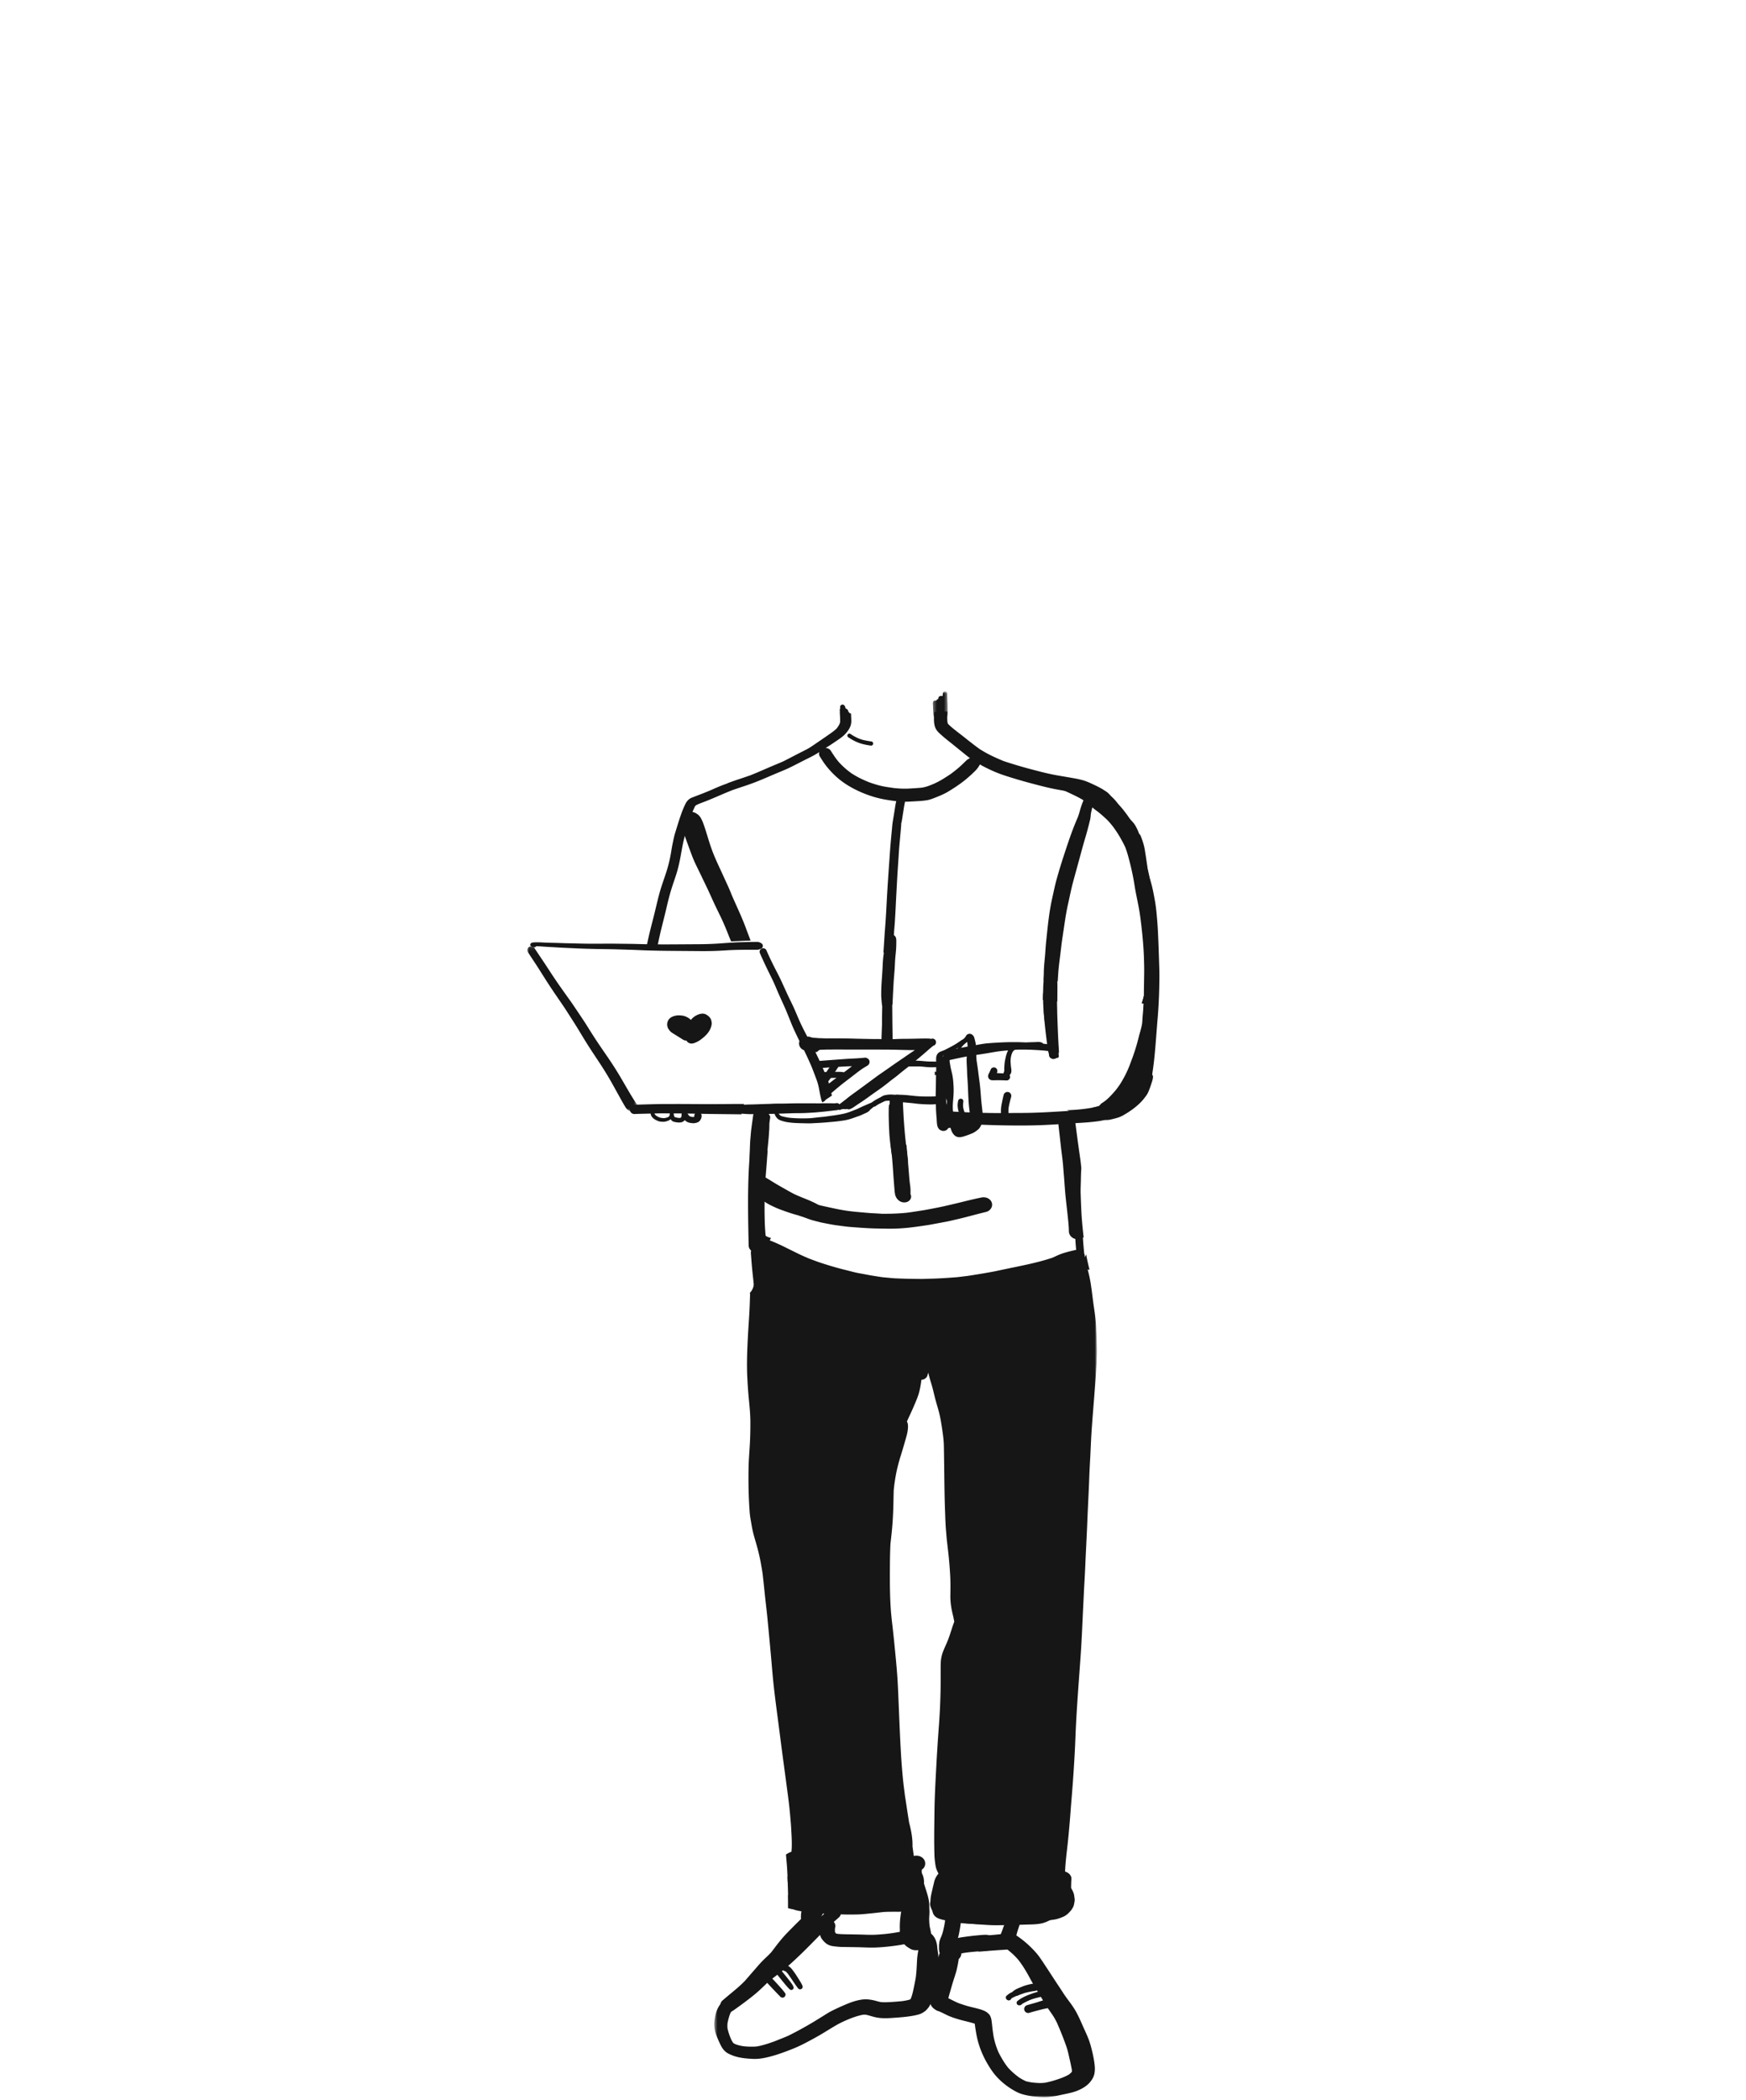 <svg width="500" height="601" xmlns="http://www.w3.org/2000/svg" xmlns:xlink="http://www.w3.org/1999/xlink"><defs><path id="a" d="M.565.895h109.57v280.11H.565z"/><path id="c" d="M.32.815h4.243V8.32H.32z"/><path id="e" d="M0 .11h31.492v47.234H0z"/></defs><g fill="none" fill-rule="evenodd"><path d="M269.036 203.65c-.504.045-1.006.088-1.511.126l-.003.126-.022.495c-.05.999-.108 2.128.13 3.188.161.694.46 1.27.943 1.806.18.2.366.389.565.57.417.373.831.74 1.256 1.103.512.434 1.041.855 1.571 1.273.344.27.69.543 1.027.82a329.16 329.16 0 002.792 2.258l.466.375c.502.408 1.003.811 1.522 1.2-.372.15-.68.34-.94.564-.157.138-.308.285-.459.432l-.193.193c-.386.376-.771.747-1.172 1.108-.932.845-1.95 1.624-2.732 2.21-.743.5-1.493.978-2.261 1.455-.863.53-1.768 1-2.68 1.4-.497.213-1.01.41-1.525.606-.666.224-1.294.382-1.904.474-.895.08-1.8.143-2.7.195l-.39.025c-.382.021-.775.043-1.164.052-.172.004-.33.008-.488.008-.992 0-2.027-.056-3.153-.179l-.34-.05-1.697-.252c-1.504-.22-3.103-.645-5.018-1.332-1.912-.743-3.64-1.617-5.149-2.606a22.421 22.421 0 01-3.657-3.265c-.825-.967-1.498-2.01-2.234-3.17-.298-.477-.86-.779-1.512-.803.72-.403 1.49-.898 2.357-1.494l.69-.467c.954-.635 1.997-1.332 2.764-2.202.355-.403.646-.796.89-1.2a4.36 4.36 0 00.681-2.524c-.014-.673-.055-1.34-.094-2.01a61.102 61.102 0 01-2.568-.172c-.21-.02-.417-.038-.62-.059.02.438.042.883.06 1.325l.01.208c.017.504.032.89 0 1.269a5.898 5.898 0 01-.19.536 9.066 9.066 0 01-.735 1.16c-.692.703-1.572 1.305-2.347 1.842l-.288.197-.498.35-2.35 1.61-.557.379c-.508.35-1.02.702-1.547 1.038-.592.385-1.24.712-1.865 1.03l-.308.159c-.972.487-1.933.985-2.894 1.483l-2.259 1.164c-.673.34-1.405.642-2.114.933l-.46.193c-.834.348-1.668.701-2.496 1.06l-.912.396-.133.055-.123.053a106.87 106.87 0 01-3.637 1.526c-.758.266-1.522.526-2.29.781l-.424.145a89.752 89.752 0 00-3.623 1.259l-.301.108.129.008c-1.297.434-2.721 1.01-4.362 1.75a86.264 86.264 0 01-3.455 1.409l-.473.18c-.495.182-.979.375-1.47.57-.386.134-.725.263-1.034.467-.548.368-.958.856-1.312 1.578a25.19 25.19 0 00-1.087 2.585c-.502 1.382-.936 2.773-1.41 4.32l-.052.165-.386 1.256c-.21.676-.358 1.374-.505 2.051l-.028.127-.025.143-.147.692c-.116.532-.207 1.072-.298 1.61l-.035.23c-.06.382-.123.765-.193 1.147a38.825 38.825 0 01-1.378 5.426l-.183.55-.14.421-.165.48c-.477 1.396-.94 2.767-1.332 4.163-.375 1.36-.716 2.78-1.032 4.117-.168.705-.336 1.406-.511 2.108-.166.666-.337 1.333-.506 1.995l-.028.109a171.91 171.91 0 00-.95 3.836 146.9 146.9 0 00-.7 3.217l1.794-.145 1.358-.106c.202-.98.409-1.924.603-2.8.245-1.123.526-2.245.81-3.37l.091-.369.085-.33c.175-.684.342-1.368.508-2.054.15-.611.298-1.221.441-1.835a97.289 97.289 0 011.025-4.1c.344-1.23.754-2.458 1.178-3.707.203-.603.404-1.209.6-1.812.63-1.968 1.027-3.939 1.329-5.608l.08-.456c.292-1.606.604-3.374 1.077-5.036l.074.361.126.361a294.01 294.01 0 001.855 5.05c.52 1.396 1.196 2.767 1.849 4.097.22.449.427.869.63 1.294.674 1.409 1.351 2.816 2.03 4.225.302.646.594 1.291.889 1.94.252.564.504 1.122.767 1.683.372.828.769 1.638 1.168 2.452l.172.357.702 1.431a76.21 76.21 0 012.128 4.955 74.5 74.5 0 00.84 2.045c1.862-.088 3.723-.171 5.586-.248l-.09-.229-.045-.12-.144-.378c-.329-.856-.658-1.711-.975-2.574-.795-2.181-1.725-4.282-2.608-6.25-.422-.925-.835-1.859-1.246-2.788-.118-.263-.23-.532-.34-.799l-.094-.231-.098-.24a36.97 36.97 0 00-.6-1.43c-.652-1.452-1.319-2.897-1.985-4.345l-.494-1.073-.092-.19c-.74-1.606-1.5-3.264-2.136-4.944-.578-1.536-1.083-3.195-1.49-4.527l-.249-.807a50.37 50.37 0 00-.855-2.564 10.418 10.418 0 00-.779-1.69c-.123-.225-.592-.744-.677-.804l-.13-.094c-.368-.263-.747-.537-1.321-.68a2.363 2.363 0 00-.219-.05l.085-.154a87.3 87.3 0 01.53-1.185c.073-.148.154-.288.252-.428l.14-.115c.424-.25.93-.453 1.368-.625l.41-.157.313-.12v.004c1.374-.513 2.752-1.098 4.156-1.705l.269-.116.116-.048c1.26-.54 2.564-1.102 3.854-1.6.824-.291 1.666-.571 2.504-.852 1.21-.396 2.48-.824 3.717-1.298 1.484-.56 3.013-1.217 4.24-1.746l.386-.165.375-.161 1.102-.47 1.041-.432a65.19 65.19 0 002.143-.908 53.64 53.64 0 002.802-1.371l.207-.105a258.37 258.37 0 013.363-1.7c.652-.324 1.627-.821 2.557-1.408l.438-.276c-.186.385-.137.86.115 1.259.709 1.136 1.308 2.079 2.07 3.012a25.485 25.485 0 002.837 2.963c1.915 1.698 4.32 3.17 7.154 4.37 2.252.958 4.545 1.642 6.824 2.027.888.147 1.937.316 3.013.435-.123.46-.214.943-.294 1.434l-.204 1.295-.182 1.153-.14.842c-.127.737-.26 1.522-.334 2.297l-.168 1.845a219.778 219.778 0 00-.48 5.565l-.134 1.94c-.26 3.675-.586 8.25-.814 12.666-.15 2.947-.308 5.471-.487 7.73-.077.96-.14 1.921-.2 2.886l-.049.8-.066 1.037c-.046.614-.085 1.225-.123 1.838.89-.06 1.78-.119 2.672-.175.067-1.115.137-2.227.214-3.343l.063-.96.091-1.371c.035-.491.078-.982.116-1.473.049-.54.09-1.08.122-1.62.081-1.28.155-2.56.218-3.84.08-1.701.172-3.402.26-5.104l.06-1.08.073-1.308c.094-1.82.213-3.566.33-5.313l.108-1.652.064-.98.02-.348c.039-.61.078-1.217.133-1.824l.036-.4.385-4.257c.035-.424.074-.845.109-1.273l.018-.161.01-.109.01-.137-.077.126.27-1.308.267-1.708.298-1.893c.092-.565.208-1.13.32-1.691l.136.031h.007c.267 0 .53-.006.796-.02a210.79 210.79 0 003.314-.182c.69-.05 1.358-.123 1.99-.221.781-.134 1.524-.404 2.215-.68l.263-.106.147-.056c.498-.2.958-.386 1.42-.586a18.507 18.507 0 002.68-1.424l.4-.252c.473-.294.943-.59 1.4-.905.932-.645 1.658-1.164 2.37-1.74a40.6 40.6 0 002.125-1.855c.2-.19.393-.375.582-.564l.182-.175.127-.127c.234-.245.47-.519.69-.817.074-.092.138-.193.197-.29l.05-.085c.08-.133.157-.267.259-.396.046-.06.08-.123.116-.186.326.214.697.413 1.073.606a48.37 48.37 0 003.359 1.582c.993.421 2.115.82 3.514 1.259a136.64 136.64 0 007.06 2.048l.23.063c2.197.578 4.462 1.175 6.756 1.592l.967.18c.681.122 1.403.252 2.136.399a3.953 3.953 0 012.644-.252c1.291.322 2.697.554 3.837 1.283.501.32 1.02.617 1.511.958.699.483 1.435.984 2.01 1.62.487.532.849 1.125 1.263 1.697.476.614.936 1.23 1.391 1.856.239.262.498.508.716.788.463.593.824 1.066 1.122 1.733l.162.36c.059.096.115.186.171.281.39.65.828 1.273 1.172 1.943.87 1.698 1.68 3.426 2.374 5.205a246.07 246.07 0 00-.575-3.234 28.178 28.178 0 00-.744-3.16l-.158-.53c-.276-.915-.56-1.861-.953-2.766a56.128 56.128 0 00-1.656-3.486c-.645-1.249-1.438-2.683-2.731-3.869-.25-.234-.558-.43-.832-.606-.154-.098-.27-.172-.386-.25a9.724 9.724 0 00-.624-.38 22.686 22.686 0 00-1.76-.913l-.319-.15c-1.067-.506-2.122-1.004-3.202-1.316-1.027-.305-2.09-.495-3.125-.677-1.319-.234-2.56-.445-3.795-.652-2.633-.439-5.155-1.087-7.942-1.827a129.822 129.822 0 01-7.874-2.34 62.403 62.403 0 01-3.626-1.613c-1-.487-2.037-1.069-3.271-1.837-1.435-1.035-2.855-2.157-4.104-3.149l-.508-.404c-.33-.263-.666-.519-1.003-.775-.467-.357-.93-.715-1.385-1.083-.625-.499-1.407-1.119-2.055-1.792a2.474 2.474 0 01-.17-.523c-.062-.677-.055-1.36-.049-2.02v-.186c.004-.273.008-.55.015-.824-.75.017-1.494.028-2.245.032m-11.018 124.039c-.616.075-1.234.15-1.853.223a2.493 2.493 0 01-.69.08l-.316.036c.163 1.72.315 3.444.454 5.172.063.824.123 1.648.179 2.476l.053.824c.041.55.08 1.098.122 1.648l.088 1.104.084 1.045c.039.51.087 1.045.196 1.571.19.94.99 2 2.147 2.21a2.9 2.9 0 00.487.046c.723 0 1.336-.306 1.684-.835a1.454 1.454 0 00.095-1.515c-.004-.2-.004-.406-.004-.617a11.318 11.318 0 00-.137-2.096l-.042-.289a63.165 63.165 0 01-.266-2.813c-.12-1.574-.26-3.152-.397-4.723l-.116-1.29c-.063-.759-.133-1.512-.203-2.266a451.9 451.9 0 00-1.565.009" fill="#161616"/><g transform="translate(203.969 319.18)"><mask id="b" fill="#fff"><use xlink:href="#a"/></mask><path d="M8.921 266.423a11.112 11.112 0 01-2.093-.495 5.223 5.223 0 01-.698-.34l-.14-.13a6.72 6.72 0 01-.551-.915c-.52-1.203-.876-2.272-1.08-3.268a8.186 8.186 0 01.018-1.494c.227-1.13.504-2.08.852-2.904.346-.586.785-1.13 1.09-1.487 1.108-1.192 2.518-2.15 3.883-3.076.392-.263.746-.504 1.097-.75 1.29-.905 2.54-1.877 3.707-2.795l.361-.281c.456-.357.915-.712 1.378-1.066a279.9 279.9 0 002.613-2.005 63.008 63.008 0 002.318-1.922c1.575-1.375 3.16-2.863 5.138-4.826.88-.88 1.76-1.768 2.633-2.655l1.424-1.442c.14.671.568 1.344 1.287 2.055a4.13 4.13 0 002.27 1.148c.557.08 1.114.14 1.675.19.705.059 1.42.07 2.112.076l.133.004h.218c1.049.014 2.01.028 2.97.045.582.01 1.16.029 1.736.05.848.03 1.662.06 2.479.06.277 0 .558-.004.835-.015 1.722-.05 3.433-.228 4.878-.397l.35-.045a48.364 48.364 0 003.364-.54l.628-.14.203-.046a23.074 23.074 0 011.557-.309 9.562 9.562 0 01.94-.02c.183.062.288.115.386.171.066.057.133.112.196.172a.943.943 0 01.081.126l.049.12c-.053.358-.088.66-.123.96l-.08.674a56.382 56.382 0 00-.281 1.866c-.063.501-.087 1.01-.113 1.522l-.024.463c-.066 1.353-.14 2.683-.319 4.043a73.699 73.699 0 01-.526 2.69l-.077.372c-.2.943-.41 1.925-.782 2.861-.056.105-.12.204-.186.305-.838.267-1.603.393-2.251.484a65.99 65.99 0 01-1.895.168l-.333.025c-.817.06-1.827.133-2.798.133-.361 0-.72-.01-1.08-.035-.421-.07-.86-.175-1.459-.35a12.867 12.867 0 00-2.22-.417 6.786 6.786 0 00-.712-.035c-.86 0-1.806.15-2.977.476-1.214.333-2.403.835-3.51 1.323a57.424 57.424 0 00-3.206 1.49c-.719.357-1.392.775-2.133 1.244l-.29.184-.495.304-.747.46-.305.189c-.596.368-1.19.736-1.789 1.09a103.106 103.106 0 01-6.476 3.535c-.565.278-1.183.523-1.677.72l-.316.126-.877.35-.918.37-.425.167c-1.799.646-3.43 1.203-5.158 1.47-.446.038-.89.055-1.347.055-.79 0-1.575-.042-2.392-.136zm61.733-32.158c.235-1.14.4-2.256.536-3.216a53.52 53.52 0 002.67.298l.393.038.525.045c.895.085 1.795.147 2.693.208l.909.059c1.031.073 2.041.112 3.002.112l.364-.003c.618-.007 1.235-.014 1.852-.025-.123.26-.224.547-.329.842l-.036.105-.063.19c-.09.27-.193.536-.298.802l-.06.148-.048.126-.098.245c-.18.456-.289.881-.366 1.466-.098.692.383 1.446.87 1.923.186.178.393.34.596.5.123.096.243.19.359.289l.34.28.34.288c.227.189.459.378.683.571.642.537 1.28 1.164 2.007 1.974 1.174 1.438 2.114 3.006 2.879 4.35.186.329.36.659.54.988l.06.11c.224.413.451.827.69 1.233.221.38.445.758.673 1.133l.151.25.744 1.244c.137.235.277.47.417.702l.13.22.098.162c.217.357.435.718.65 1.08l.276.48.095.166c.326.56.606 1.047.926 1.507l.329.474.302.434c.368.523.736 1.05 1.09 1.579.453.68.835 1.424 1.158 2.066a89.24 89.24 0 012.724 6.866c.302.855.506 1.771.688 2.577.084.38.157.712.234 1.035.219.919.432 1.936.632 3.02.014.157.014.311.01.466-.062.105-.122.189-.178.27a8.66 8.66 0 01-.607.54c-.709.431-1.46.75-2.164 1.03-1.417.51-3.1 1.074-4.857 1.383-.463.038-.925.07-1.389.07a6.76 6.76 0 01-.386-.011 27.9 27.9 0 01-1.739-.14 15.738 15.738 0 01-1.795-.354c-.628-.27-1.28-.618-1.992-1.07-1.231-.908-2.252-1.813-3.121-2.763-1.2-1.48-2.105-3.128-2.757-4.398a21.197 21.197 0 01-1.483-4.832l-.067-.477-.161-1.119c-.05-.375-.088-.747-.127-1.122a31.853 31.853 0 00-.126-1.12l-.021-.157c-.06-.449-.119-.915-.308-1.336a2.15 2.15 0 00-.638-.968c-.26-.27-.576-.47-.885-.663-.41-.193-.747-.322-1.087-.442l-.116-.042-.101-.031a4.27 4.27 0 00-.431-.13 29.27 29.27 0 00-.782-.21 31.9 31.9 0 00-.793-.197l-.263-.06a38.328 38.328 0 01-1.687-.435 62.945 62.945 0 01-2.37-.775 23.51 23.51 0 01-1.585-.74l-.158-.076a10.82 10.82 0 00-.457-.229l-.182-.088-.424-.206-.155-.074c.18-.694.39-1.42.594-2.125l.21-.747a88.1 88.1 0 01.848-2.799l.193-.602c.228-.712.438-1.365.589-2.035.211-.922.397-1.887.561-2.945.46-.39.726-.951.74-1.568.719-.169 1.508-.263 2.207-.344.767-.08 1.521-.158 2.28-.22.31-.026.627-.046.942-.068.537-.035 1.07-.073 1.6-.133.224-.028.452-.055.677-.08a2.771 2.771 0 001.142-.59c.484-.428.758-1.017.758-1.616 0-1.235-1.182-2.283-2.577-2.287-.797 0-1.6.08-2.375.158l-.368.031a75.186 75.186 0 00-2.98.351l-.39.056c-.68.092-1.298.18-1.9.32.122-.386.216-.79.304-1.192zm-17.377-6.314a8.858 8.858 0 001.708-.168c-.273.867-.49 1.757-.705 2.62-.151.613-.26 1.231-.368 1.848-.052.33-.098.66-.137.993l-.02.147c-.011.094-.018.19-.022.287-1.192.246-2.45.421-3.525.555-.988.112-2.04.203-3.212.273-.462.031-.93.042-1.396.042-.519 0-1.034-.01-1.557-.024l-.294-.014-.45-.015a230.978 230.978 0 00-3.829-.083l-.523-.007H38.8c-.929-.018-1.865-.035-2.784-.123a11.79 11.79 0 01-.582-.11 3.587 3.587 0 01-.284-.413 6.574 6.574 0 01-.004-1.08l.028-.14c.13-.607.067-1.063-.21-1.477-.05-.07-.099-.144-.154-.214l1.48-1.308c.259-.242.438-.536.515-.844.474.027.975.035 1.48.038l1.322.006c.733 0 1.473-.006 2.213-.027.891-.028 1.835-.123 2.525-.19l.697-.07c.99-.094 1.972-.206 2.953-.319l.474-.056c1.017-.12 2.052-.127 3.055-.133l.6-.004c.357 0 .704.004 1.062.01h.09zm18.38-.69c.168-1.105.309-2.244.442-3.381.677-.116 1.175-.663 1.175-1.29 0-.53-.351-1.01-.901-1.225l.038-.143.017-.155c.688.263 1.523.53 2.616.846 2.112.624 4.268.957 6.667 1.3l.253.04.126.017c.576.078 1.143.157 1.69.183.632.027 1.263.048 1.894.062.27.008.54.011.807.011.617 0 1.231-.018 1.844-.031l.31-.007.297-.008.19-.007a68.837 68.837 0 003.156-.19c1.588-.119 3.419-.332 4.948-1.04l-.077.213-.035.242a8.86 8.86 0 01-.165.73l-.08.052a29.82 29.82 0 00-1.95 1.474c-.369.304-.744.6-1.133.88-.365.22-.705.403-1.05.56a9.12 9.12 0 01-1.363.264c-.96.112-1.922.228-2.886.343a98.693 98.693 0 01-4.612.424c-1.37.106-2.848.155-4.797.162l-.239.003c-2.451 0-4.899-.158-7.182-.329zm-4.503-.512a9.27 9.27 0 01-.462-.102c.003-.67.094-1.413.167-2.013l.053-.425c.179-1.122.376-2.24.582-3.36.095-.514.2-1.026.32-1.535.087.077.21.13.346.19-.105.172-.164.4-.203.75-.25 2.167-.509 4.334-.785 6.502l-.018-.007zm-9.451-14.842c-.12-.894-.239-1.795-.368-2.697l.007-.157.004-.154a17.44 17.44 0 00-.096-1.95c-.136-1.33-.41-2.732-.88-4.542l-.122-.764-.12-.761-.256-1.627-.08-.516c-.197-1.333-.4-2.665-.604-3.991l-.031-.147-.004-.102c-.059-.494-.12-.982-.182-1.47a90.478 90.478 0 01-.393-3.373 205.787 205.787 0 01-.473-5.853c-.2-3.23-.348-6.393-.512-10.191-.057-1.27-.105-2.54-.158-3.809l-.053-1.227c-.076-1.972-.157-3.92-.26-5.87-.167-3.23-.487-6.51-.799-9.684l-.017-.168-.043-.403-.066-.705c-.15-1.512-.302-3.02-.473-4.53l-.147-1.316-.022-.162a111.3 111.3 0 01-.392-3.847c-.278-3.664-.31-7.375-.298-10.843.007-1.708.013-3.402.045-5.1.025-1.083.067-2.174.115-3.261l.11-1.003.024-.19.2-1.837c.315-2.946.484-6.057.547-10.082.014-.79.039-1.578.063-2.368.07-.634.143-1.262.224-1.893.19-1.256.383-2.487.657-3.707.28-1.255.63-2.577 1.045-3.92.41-1.334.82-2.662 1.199-3.995l.112-.404c.165-.56.323-1.118.47-1.68.301-1.132.42-2.107.358-2.977a2.13 2.13 0 00-.295-.974c.288-.65.59-1.301.895-1.958l.08-.182c.301-.652.607-1.304.888-1.963l.283-.664c.554-1.286 1.13-2.612 1.448-3.98.27-1.175.45-2.22.555-3.188.817-.045 1.533-.56 1.725-1.248.08-.277.161-.558.25-.838.048.305.129.61.213.911l.028.106c.102.385.207.764.316 1.143l.19.628.08.266c.133.445.256.849.365 1.256.158.585.305 1.185.445 1.781l.091.368.084.348c.228.943.498 1.883.765 2.791.14.484.28.971.414 1.459.406 1.48.666 3.09.87 4.384l.063.41c.245 1.652.5 3.356.536 5.05.035 1.586.056 3.167.074 4.748l.014.772.01.919.032 2.38v.148l.003.154c.035 3.03.081 6.162.193 9.238l.039.975.004.105c.048 1.561.108 3.328.263 5.046l.055.66c.067.828.134 1.627.225 2.42.13 1.066.248 2.132.371 3.198.214 1.89.386 3.963.523 6.34.105 1.782.084 3.574.064 5.306v.134l-.008.438c-.014 1.245.109 2.528.372 3.932.084.448.19.897.298 1.346l.09.389.1.428.094.418c.018.073.028.147.038.22l.022.095c.028.183.06.375.112.558l-.154.417-.155.428c-.21.6-.4 1.2-.596 1.803-.358 1.108-.719 2.23-1.188 3.306l-.33.754c-.284.639-.565 1.28-.818 1.93a9.852 9.852 0 00-.634 3.043c-.04.75-.035 1.501-.032 2.252v.624c.004 1.035.004 2.07-.003 3.107-.025 4.062-.2 8.245-.516 12.429a508.43 508.43 0 00-.754 11.853l-.074 1.368c-.167 3.198-.382 7.179-.424 11.022l-.024 1.838v.14c-.05 3.5-.098 7.12.024 10.72.014.499.067.994.126 1.488.05.463.116.922.197 1.385.133.825.48 1.546.764 2.083a2.4 2.4 0 00.22.34 105.425 105.425 0 00-1.24 5.77 76.454 76.454 0 00-.544 3.383l-.039.32-.038.322c-.087.709.046 1.312.407 1.842.673.995 2.076 1.283 3.21 1.514l-.096.558-.094.649c-.183.929-.355 1.795-.631 2.651-.096.312-.222.614-.348.916a8.29 8.29 0 00-.4 1.076c-.13.488-.196 1.034-.203 1.676-.004.587-.007 1.284.224 1.88-.169.323-.277.698-.36 1.214l-.022.115c.014-.638-.098-1.297-.203-1.936a17.998 17.998 0 01-.141-1.213 6.412 6.412 0 00-.4-1.799 4.62 4.62 0 00-.476-.954c-.34-.554-.786-.985-1.477-1.437-.638-.418-1.452-.737-2.304-.905a6.555 6.555 0 00-1.126-.1c-.434 0-.905.04-1.521.124l.017-.133c.007-.344.01-.663.035-.958.056-.712.14-1.413.235-2.118l.024-.143c.109-.657.221-1.308.366-1.947l.132-.6.035-.168a24.6 24.6 0 01.361-1.515l.225-.785c.14-.526.284-1.049.452-1.56l.386-1.159.088-.26.074-.24c.294-.194.462-.408.515-.66.063-.299.116-.597.165-.895.056-.298.056-.554-.123-.82a.972.972 0 00-.316-.316c.113-.708.17-1.462.186-2.233.007-.169.015-.334.028-.491l.253-.193c.796-.646.964-1.83.393-2.7-.326-.5-.87-.874-1.505-1.029a2.819 2.819 0 00-1.395 0l-.046-.07zm-2.5-144.353c-.17-.062-.337-.129-.502-.178l.084-.053 1.003-1.052a20.47 20.47 0 001.16-1.308c.089.305.225.617.38.926.375.74.831 1.445 1.262 2.104.147.221.294.45.435.674l.116.178.087.137.088.14a2.683 2.683 0 00-.235.46c-.06.133-.12.266-.164.403l-.039.102-.01.063c-.762-1.424-2.098-2.368-3.665-2.596zM102.51 1.062a.26.26 0 01-.052.007c-1.142.174-2.29.381-3.442.532.12 1.063.237 2.12.352 3.165l.077.638c.15 1.357.298 2.715.453 4.071.08.674.161 1.316.241 1.957l.172 1.406c.102.815.165 1.632.228 2.452.028.372.056.744.088 1.112.091 1.006.165 2.012.238 3.022a185.5 185.5 0 00.295 3.663c.088.855.182 1.707.28 2.563.091.782.18 1.564.26 2.346l.095.862.021.2c.144 1.364.29 2.775.315 4.177.015 1.01.776 1.898 1.845 2.16.053 1.035.137 2.091.232 3.146l-.092-.006c-1.111.245-2.307.526-3.492.9-.68.211-1.389.488-2.101.824l-.137.064c-.35.16-.656.305-.965.442-3.615 1.216-7.465 2.012-11.187 2.781l-.178.031-3.237.677-1.02.218a49.3 49.3 0 01-2.112.417c-1.967.361-4.114.716-6.572 1.09l-.277.036-1.333.157-1.332.158c-2.115.172-3.963.294-5.646.372a85.22 85.22 0 01-2.343.08l-.832.028c-.543.022-1.069.035-1.599.035l-.182-.003c-1.865-.017-3.784-.035-5.65-.115l-.627-.025a28.918 28.918 0 01-1.75-.098l-1.389-.127-1.414-.129-.627-.095c-1.46-.217-3.012-.459-4.535-.768l-.378-.07-.593-.112a25.462 25.462 0 01-1.947-.393c-1.09-.277-2.142-.543-3.194-.806a86.885 86.885 0 01-4.888-1.397l-.657-.206-.175-.06c-.572-.182-1.136-.357-1.683-.561l-2.462-.915c-.301-.137-.61-.274-.92-.408a50.048 50.048 0 01-1.977-.897l-.817-.404-2.353-1.157a60.33 60.33 0 00-3.006-1.434 42.825 42.825 0 00-1.553-.656c-.169-.066-.34-.136-.513-.21l.176-.333.148-.312.024-.057c-1.098-.196-2.073-.824-2.756-1.862a3.053 3.053 0 01-.232-.424 25.782 25.782 0 00-.971 2.118c-.534.291-.926.743-1.095 1.27-.161.494-.298.992-.438 1.49-.143.537-.214 1.087-.274 1.631.1 1.343.2 2.69.32 4.033.144 1.603.34 3.198.494 4.8.095.962-.459 2.046-1.115 2.7-.007.012-.017.019-.028.029.038.032.08.067.12.098-.047 1.551-.092 3.122-.17 4.693a193.567 193.567 0 01-.213 3.584l-.007.102-.046.722c-.045.698-.087 1.396-.13 2.094l-.007.105-.007.134c-.196 3.773-.424 8.051-.238 12.249.113 2.399.267 4.615.48 6.78l.014.13c.19 1.973.4 4.123.404 6.2.006 2.527-.046 4.597-.162 6.505-.035.62-.073 1.241-.119 1.865l-.013.245c-.096 1.446-.197 2.915-.219 4.363-.094 4.66.011 8.901.32 12.962.056.726.179 1.455.295 2.164l.017.112.021.098.085.495c.122.74.252 1.48.413 2.216.242 1.105.561 2.2.873 3.254l.211.737a55.81 55.81 0 011.034 4.152c.263 1.28.477 2.578.684 3.826l.035.246c.245 2.034.456 4.064.66 6.098.108 1.035.227 2.07.347 3.104l.052.498.056.494c.095.824.186 1.648.267 2.469.386 3.974.835 8.663 1.238 13.327l.046.582c.168 1.905.337 3.847.547 5.759.235 2.121.5 4.235.774 6.35.554 4.243 1.106 8.487 1.656 12.734.26 1.975.526 3.945.793 5.916.346 2.592.694 5.184 1.027 7.775.266 2.07.452 4.163.627 6.306.064.723.106 1.44.145 2.163l.01.253.018.266.024.48c.073 1.337.134 2.768.073 4.188a9.74 9.74 0 01-.087 1.01 4.4 4.4 0 00-.958.425 5.508 5.508 0 00-.603.368c.081.838.147 1.676.221 2.514.116 1.336.19 2.68.232 4.019.018.446.027.891.045 1.337.088-.127.17-.256.253-.383.095.074.228.133.347.179.361.15.754.284 1.203.406a1.59 1.59 0 001.042.394l.592-.025a8.394 8.394 0 001.49.137c.548 0 1.084-.06 1.586-.172.12-.025.228-.049.344-.078 2.868-.066 5.618-.097 8.17-.097.351 0 .705 0 1.056.003h.797c.953 0 1.98-.01 3.022-.07 1.474-.092 2.736-.252 3.858-.495 1.192-.245 2.482-.655 4.057-1.29 1.218-.487 2.448-1.056 3.438-1.512.61-.28 1.223-.56 1.84-.835l-.105.372-.063.408-.01.346-.015.33a29.92 29.92 0 01-.147 1.964c-.252 1.445-.554 2.98-1.174 4.432l-.33.074a31.944 31.944 0 01-1.645-.07c-.61-.031-1.157-.06-1.7-.06-.38 0-.759.015-1.134.05-1.525.157-3.078.372-4.537.571l-1.256.169c-2.388.224-4.945.33-8.277.344l-.449.003c-1.275 0-2.556-.028-3.832-.063-1.295-.035-2.581-.155-3.665-.267-1.319-.217-3.03-.536-4.647-1.08.024 1.168.042 2.336.028 3.5 0 .056-.004.109-.004.161.236.08.467.155.706.228l.424.13.263.087a9.86 9.86 0 001.168.344c2.367.506 4.678.699 7.456.902l.168.014.175.01a110.82 110.82 0 00-5.246 4.896l-1.098 1.101-.263.267a164.127 164.127 0 01-3.637 3.567c-.834.789-1.683 1.567-2.542 2.335l-.175.158c-.698.63-1.445 1.297-2.21 1.876-1.764 1.34-3.482 2.655-5.116 3.987-1.158.95-2.417 1.838-3.634 2.697-.694.495-1.255.894-1.813 1.298l-.179.13c-.771.553-1.637 1.175-2.342 1.883-.828.834-1.753 1.82-2.287 2.95-.456.956-.757 2.11-.94 3.629-.123 1.066-.01 2.181.33 3.32.284.917.68 1.81 1.056 2.648.238.53.47 1 .715 1.431a5.3 5.3 0 001.235 1.431c.511.407 1.125.663 1.816.937 1.88.75 4.001.911 5.842 1.003.183.01.365.014.545.014 1.16 0 2.388-.169 3.864-.533 2.5-.6 4.917-1.512 7.161-2.41 2.108-.838 4.117-1.94 6.067-3.002l.498-.277a74.615 74.615 0 002.963-1.746l.288-.176a92.182 92.182 0 012.648-1.588c1.424-.813 2.964-1.459 4.281-1.985 1.036-.364 2.143-.74 3.3-.94a9.168 9.168 0 01.684-.007c.513.092 1 .235 1.477.375.463.134.842.246 1.23.333.853.204 1.818.302 2.947.302.996 0 2.006-.077 2.984-.15l.55-.04c1.064-.077 2.67-.213 4.3-.498a16.407 16.407 0 001.666-.371c.782-.214 1.326-.562 1.802-.904.44-.32.776-.747 1.049-1.091.161-.2.26-.376.354-.552l.088-.16c.053-.095.102-.19.151-.285.133.408.403.8.754 1.133.298.278.632.48.915.653.193.112.47.203.736.284.587.242 1.102.494 1.597.74l.603.297c1.003.499 2.076.85 3.005 1.137.793.249 1.61.452 2.382.642.887.22 1.798.449 2.675.732.136 1.123.319 2.245.543 3.427.197 1.042.488 2.115.888 3.286.81 2.322 1.981 4.601 3.489 6.765 1.477 2.132 3.591 4.043 6.113 5.527.918.54 1.704.905 2.402 1.115.712.22 1.498.404 2.4.557a25.05 25.05 0 004.12.348l.449-.008c.617-.01 1.251-.101 1.865-.189l.523-.074c.53-.073 1.058-.189 1.575-.298l.497-.112.803-.168c1.333-.277 2.683-.557 3.9-1.076 1.43-.61 2.497-1.319 3.261-2.161.842-.943 1.312-1.83 1.466-2.795.112-.655.138-1.27.077-1.928-.108-1.235-.336-2.54-.704-4.11-.291-1.235-.631-2.557-1.126-3.823a42.594 42.594 0 00-.94-2.171l-.067-.158a61.069 61.069 0 01-.487-1.076l-.207-.474c-.571-1.298-1.094-2.462-1.704-3.594-.646-1.203-1.438-2.312-2.066-3.14-.628-.852-1.24-1.683-1.789-2.535a115.214 115.214 0 00-1.563-2.377c-.545-.814-1.077-1.635-1.607-2.452l-.224-.337c-.53-.82-1.06-1.637-1.603-2.45l-.308-.468a58.127 58.127 0 00-1.456-2.145c-.677-.951-1.515-1.838-2.248-2.578a28.027 28.027 0 00-4.362-3.585c.249-1.023.589-2.033.943-3.061l.231.01.256-.01c.986-.035 1.968-.06 2.953-.085a20.05 20.05 0 001.47-.094c.505-.055 1.203-.13 1.855-.33a8.195 8.195 0 001.15-.428c1.456-.63 2.61-1.654 3.72-2.643.363-.326.723-.642 1.095-.948.348-.287.701-.607.954-.984.369-.527.593-1.113.733-1.898.168-.926.239-1.87.287-2.76.029-.425.039-.852.05-1.277.01-.547.028-1.094.07-1.64.088-1.018-.877-1.898-1.824-2.13l.021-.132c.01-.517.046-1.025.084-1.544.113-1.519.288-3.04.435-4.384l.018-.126.171-1.518c.236-2.164.425-4.296.6-6.281.088-.996.162-1.992.239-2.992l.014-.2c.06-.824.122-1.652.19-2.48l.105-1.247c.14-1.726.283-3.459.403-5.187.322-4.496.557-8.596.708-12.524.221-5.692.635-11.47 1.042-17.061l.01-.164.011-.17.014-.167.01-.137c.155-2.133.31-4.261.453-6.39.2-2.97.34-5.923.49-9.202l.008-.112c.056-1.256.109-2.43.168-3.601l.116-2.357c.059-1.305.12-2.54.186-3.77.112-1.95.217-3.848.298-5.748.088-2.027.186-4.055.287-6.085.116-2.34.232-4.678.32-7.017.08-1.971.171-3.938.266-5.906.102-2.164.207-4.327.28-6.491.046-1.308.116-2.616.186-3.924l.028-.526.06-1.109c.042-.845.085-1.693.123-2.543.06-1.297.119-2.546.189-3.794.161-2.616.372-5.281.575-7.859l.007-.123.05-.575.073-.96.017-.19c.07-.856.138-1.704.2-2.56l.116-1.484.017-.217c.113-1.452.225-2.876.295-4.303l.06-1.003.007-.112c.039-.695.08-1.365.095-2.042.007-.34.021-.68.031-1.02.025-.733.046-1.438.028-2.135a241.691 241.691 0 00-.221-6.643c-.084-1.827-.35-3.661-.613-5.432l-.053-.35c-.109-.762-.207-1.526-.305-2.287l-.063-.495-.015-.116a94.054 94.054 0 00-.532-3.805 34.47 34.47 0 00-.614-2.917l-.056-.225-.158-.59c.07.053.182.071.348.071.062 0 .125-.003.188-.007a57.206 57.206 0 01-.968-4.402c-.024.088-.052.18-.083.267-.085.154-.18.305-.274.46l-.07.115-.007-.045a1.498 1.498 0 00-.109-.948 125.712 125.712 0 01-.379-4.566c.067-.04.14-.087.21-.14a150.17 150.17 0 01-.434-4.26c-.245-2.707-.322-5.408-.421-8.123-.049-1.346.038-2.71.06-4.057.017-1.112.048-2.224.126-3.331l-.007-.081c-.08-.832-.158-1.66-.277-2.476a593.377 593.377 0 01-1.032-7.431 692.819 692.819 0 00-.564-4.264c-.431.057-.862.112-1.294.167z" fill="#161616" mask="url(#b)"/></g><path d="M218.091 329.386c.009.19.019.377.031.565.025.372.053.743.081 1.116.035.473.07.95.095 1.427.014.305.035.61.056.915.02.295.039.596.053.902l.003-.057.084-1.487c.035-.638.095-1.273.147-1.907.046-.513.094-1.026.143-1.537l-.693.063m62.949 13.328c-1.486.305-3.16.69-5.127 1.178-1.827.452-3.65.884-5.488 1.301-1.21.273-2.451.512-3.65.744l-.295.055-1.115.208c-.512.101-1.025.182-1.544.26l-.567.087c-1.13.182-2.248.357-3.381.505-1.985.22-4.1.322-6.65.322-1.84 0-3.699-.056-5.295-.109a88.403 88.403 0 01-3.04-.16l-.95-.06c-.99-.06-1.986-.176-3.006-.302l-.183-.028-.642-.094a55.965 55.965 0 01-2.293-.38l-.603-.104-.123-.022-.101-.017a15.836 15.836 0 01-.937-.186c-.61-.15-1.224-.301-1.837-.448-.685-.17-1.361-.404-2.013-.636-.386-.133-.695-.242-1.004-.343a42.15 42.15 0 00-1.308-.407l-.179-.056-.14-.044a129.638 129.638 0 01-.723 3.91l.106.037.161.052.695.243c.192.07.389.14.582.213l.34.123c.655.25 1.476.558 2.276.758l.4.105 1.43.365c.337.088.677.154 1.018.22l.143.028.14.03.618.115c1.06.217 2.024.385 2.98.512l.916.123.133.02.102.015.14.017c.85.112 1.733.228 2.599.29l1.249.096.108.007.105.006c1.93.141 3.925.288 5.896.32l.996.02.406.008.425.007c.687.01 1.371.024 2.065.024l.344-.004c2.469-.013 5.079-.234 7.964-.666l1.01-.143.204-.032a51.816 51.816 0 002.276-.358l4.078-.76c.72-.127 1.431-.295 2.143-.46l.122-.031.138-.032.357-.08.853-.2c.813-.183 1.62-.39 2.423-.6l.568-.148 1.371-.357c1.2-.313 2.4-.625 3.605-.916a2.326 2.326 0 001.449-1.003c.33-.504.417-1.087.245-1.64-.287-.934-1.245-1.561-2.374-1.561-.196 0-.4.02-.61.063m-24.162 188.058c-1.56.38-3.159 1.603-3.467 3.072-.055.267-.103.53-.142.793a12.43 12.43 0 01-.324 1.255c-1.761.137-3.522.225-5.291.295-2.433.095-4.855.143-7.273.4-2.702.291-5.342.764-7.937 1.476a1.68 1.68 0 00.011-.203c0-.926-.909-1.82-1.997-1.771-1.5.07-2.937.427-4.357.837-.196.058-.389.118-.58.182l.006.18c.087 2.837.21 5.685.183 8.522a3.843 3.843 0 01-.018.29c.183.06.366.109.547.148.705.155 1.52.2 2.252.155.736-.046 1.476-.12 2.212-.21.064-.004.122-.004.186-.004.953-.007 1.911-.067 2.865-.109 2.425-.102 4.855-.099 7.28-.091 1.362 0 2.723.003 4.084-.014 1.804-.021 3.608-.169 5.397-.365 2.038-.221 4.123-.368 6.113-.83.625-.145 1.187-.376 1.785-.611.154-.05.3-.109.443-.179.474-.112.938-.242 1.385-.406 1.167-.422 1.5-.548 2.465-1.274.743-.56 1.428-1.5 1.666-2.354.15-.535.269-1.086.23-1.64-.08-1.112-.33-1.688-.831-2.69-.123-.245-.25-.488-.38-.733a9.596 9.596 0 01-.15-.364 46.44 46.44 0 01-.155-.397 5.772 5.772 0 00-.594-1.333c-.241-.308-.502-.61-.783-.894-.835-.863-2.204-1.284-3.51-1.284-.455 0-.907.05-1.321.151m20.188 4.202c-.704.172-1.111.554-1.538 1.049l-.498.578c-.518-.724-1.364-1.277-2.281-1.5-1.25-.305-2.916-.032-3.786.887-.633.666-.958 1.196-1.282 2.02-.15.382-.21.817-.313 1.21-.201.775-.368 1.553-.546 2.332-.182.79-.358 1.615-.361 2.43-.036.245-.067.492-.102.74-.095.652.325 1.522.614 2.09.537 1.042 1.661 1.831 2.789 2.34 1.246.557 2.58.816 3.945 1.013 1.285.186 2.6.344 3.902.392 1.009.039 2.041.141 3.05.11l3.467-.106c1.99-.06 3.996-.284 5.974-.435 3.966-.298 7.933-.133 11.859-.77.843-.138 1.575-.411 2.362-.727 1.152-.46 1.875-1.27 2.592-2.153.031-.067.063-.137.099-.207.297-.403.483-.838.562-1.301.126-.607.237-1.091.15-1.663-.095-.631-.11-1.08-.328-1.63-.36-.909-.807-1.737-1.682-2.343l-.985-.673a5.307 5.307 0 00-2.45-.586c-.693-.046-1.369.08-2.05.193-.862.14-1.665.515-2.484.782-1.824.596-3.62 1.153-5.532 1.508-.367.067-.737.121-1.109.17-2.305.218-4.612.188-6.92.16-.44-.007-.884-.013-1.325-.018-1.438-.666-3.298-.44-4.443.603-.488.44-.907.934-1.166 1.506-.387-.013-.774-.03-1.16-.052l.268-.321c1.195-1.431 2.406-2.851 3.616-4.275.396-.46.428-1.224.261-1.757-.177-.571-.608-1.066-1.183-1.364a2.852 2.852 0 00-1.308-.312 2.87 2.87 0 00-.678.08" fill="#161616"/><path d="M258.543 531.045c-1.768.434-2.9 2.136-2.378 3.718.915 2.786 1.874 5.605 2.393 8.476.023.268.036.532.03.799-.064.238-.132.478-.176.722-.092.517-.135 1.026-.193 1.537-.316 1.623-.536 3.303-.55 4.948-.008 1.041.134 2.07.304 3.1.15.908.578 1.705 1.29 2.395.392.379.878.653 1.35.947 1.333.838 3.399.47 4.49-.512 1.037-.937 1.722-2.171 1.571-3.503-.092-.837-.3-1.656-.462-2.482a18.74 18.74 0 01-.123-1.906c-.004-.873.123-1.77.063-2.64-.04-.6 0-1.2-.048-1.8-.142-1.77-.787-3.475-1.31-5.176a346.018 346.018 0 00-2.056-6.512c-.434-1.32-1.809-2.218-3.307-2.218a3.71 3.71 0 00-.888.107m-43.81 34.24l-.33.376.33-.376m14.678-16.073l-.068.077.068-.077m5.843-.782l-.15.313.15-.313m-2.137-4.27c-.498.119-1.099.443-1.37.865-.097.012-.195.023-.292.036-.626.15-1.267.547-1.571 1.07-.34.588-.455 1.118-.495 1.777-.011.203-.023.404-.027.607-.006.231.008.45.043.663-.571.58-1.168 1.14-1.741 1.718-.775.789-1.562 1.568-2.33 2.363-.95.982-1.832 2.045-2.675 3.108-.639.81-1.232 1.649-1.883 2.45-.688.722-1.43 1.404-2.146 2.102-.826.814-1.573 1.675-2.315 2.546a192.15 192.15 0 00-1.95 2.24l-.327.377c-.066.077-.133.152-.2.228-.18.203-.36.407-.537.613-.83.862-1.728 1.67-2.66 2.451-1.23 1.031-2.456 2.069-3.695 3.097-.894.743-.842 2.068 0 2.819.42.372.997.583 1.59.583.65 0 1.105-.24 1.591-.583 1.924-1.367 3.843-2.763 5.666-4.236 1.596-1.29 3.04-2.718 4.487-4.135.709-.687 1.39-1.396 2.098-2.083.72-.695 1.535-1.311 2.28-1.988.877-.804 1.605-1.722 2.346-2.624.585-.71 1.168-1.424 1.765-2.128 1.216-1.366 2.529-2.657 3.778-3.998.953-1.028 1.852-2.07 2.268-3.37.13-.407.134-.86.174-1.28.017-.169.037-.338.046-.506.09-.22.19-.438.288-.655.162-.34.325-.678.489-1.018.268-.55.43-1.03.24-1.634-.161-.526-.561-.985-1.096-1.262a2.63 2.63 0 00-1.208-.289 2.63 2.63 0 00-.631.075m7.809-342.421a.694.694 0 00-.315.783h-.004c.008.04.018.081.028.122l-.011.021c-.042.092-.084.179-.105.277a1.71 1.71 0 00-.024.52c.02.255.038.515.083.767.03.163.141.29.281.367.048.166.117.327.242.436.079.07.162.123.258.15.024.084.048.168.071.254a.73.73 0 00.885.501.733.733 0 00.521-.615.833.833 0 00.215-.17 1.08 1.08 0 00.174-.25.866.866 0 00.142-.47.824.824 0 00-.399-.704c-.07-.33-.178-.643-.503-.835a.847.847 0 00-.289-.099l-.027-.09c-.07-.242-.14-.505-.276-.716a.731.731 0 00-.606-.342c-.115 0-.23.03-.341.093" fill="#161616"/><g transform="translate(266.813 197.083)"><mask id="d" fill="#fff"><use xlink:href="#c"/></mask><path d="M3.177 1.45c.002.21-.015.42-.037.629a.714.714 0 00-.199.023.176.176 0 00-.03.01c-.398-.126-.904.106-1 .533-.025.11-.047.221-.066.332a.78.78 0 00-.38.212.708.708 0 00-.172.275.697.697 0 00-.284-.06.701.701 0 00-.484.198c-.136.138-.182.298-.2.485-.017.182.01.372.022.55.006.116.01.229.017.34.014.274.028.548.038.821.032.62.067 1.242.109 1.859.025.36.285.662.663.662a.69.69 0 00.641-.471.725.725 0 00.55.045c.095.216.29.37.552.37a.59.59 0 00.44-.19.72.72 0 00.436.176c.33.025.59-.231.695-.519.06-.165.067-.357.074-.53.003-.14 0-.276-.004-.413-.01-.624-.007-1.252-.014-1.88-.003-.582-.045-1.164-.063-1.746a42.473 42.473 0 00-.052-1.371c-.004-.116.017-.225.017-.34a.636.636 0 00-.635-.635.636.636 0 00-.634.635" fill="#161616" mask="url(#d)"/></g><path d="M242.736 210.235c-.166.28-.053.607.206.782 1.249.842 2.6 1.53 4.065 1.912a20.71 20.71 0 002.28.441c.168.025.312.028.462-.059a.626.626 0 00.278-.358.605.605 0 00-.06-.462c-.07-.12-.218-.256-.362-.278a29.498 29.498 0 01-2.289-.414 10.232 10.232 0 01-1.628-.54c.046.018.096.04.14.056a13.98 13.98 0 01-2.31-1.286.483.483 0 00-.272-.08.605.605 0 00-.51.286m21.048 179.754l-.099.079.099-.08m-.898-6.975a.566.566 0 01-.034.079v-.001l.034-.078m.761-.757c-.189.035-.378.066-.564.109-.295.062-.58.213-.85.343-.43.203-.844.46-1.251.709-.477.29-.936.603-1.396.911-.245.162-.491.323-.73.495l-.431.305c-.263.19-.519.337-.698.614-.21.33-.259.69-.143 1.066.024.08.056.157.095.228a.443.443 0 00.181.537c.246.143.491.287.734.434l.07.043a1.143 1.143 0 00.81.91c.119.04.242.06.371.06a.949.949 0 00.347-.032c.03-.001.06-.002.09-.005-.056.063-.11.127-.163.192-.2.252-.375.484-.484.793a1.343 1.343 0 00-.007.862c.134.452.572.845 1.067.814.294-.021.578-.053.852-.165.21-.085.413-.179.616-.277.183-.088.351-.196.517-.312.344-.238.647-.53.97-.795.096-.069.2-.129.3-.19.434-.277.605-.838.338-1.295a.934.934 0 00-.359-.348c.327-.337.656-.67.988-1.002.33-.33.4-.855.16-1.262-.224-.379-.74-.631-1.174-.478a7.28 7.28 0 00-.195.073l.504-.546c.126-.136.263-.266.385-.41.123-.14.228-.278.302-.445.077-.175.13-.323.179-.502a1.164 1.164 0 00-1.43-1.434m32.08 185.849a6.748 6.748 0 00-1.045.325c-.155.067-.31.13-.463.193l-.61.253c-.127.053-.26.098-.383.158-.34.172-.68.344-1.02.511-.186.096-.368.186-.554.278-.243.123-.477.267-.712.403a.517.517 0 00-.186.702c.14.242.46.326.701.186.239-.137.47-.281.716-.404.182-.094.368-.186.554-.277.34-.172.68-.347 1.024-.515-.042.014-.08.031-.123.049.775-.326 1.547-.69 2.364-.905.26-.07.417-.35.347-.61a.499.499 0 00-.61-.347m3.436 1.483c-.368.06-.72.214-1.066.351-.281.112-.561.217-.839.333-.61.252-1.22.501-1.83.754-.484.2-.944.45-1.413.683-.327.166-.653.327-.979.491-.386.193-.754.41-1.126.624a.494.494 0 00-.175.671.502.502 0 00.67.175c.34-.2.677-.403 1.03-.583.306-.153.611-.304.913-.458l1.006-.506c.12-.063.242-.125.365-.178 1.106-.474 2.207-.943 3.31-1.415.118-.046.237-.092.358-.129a.427.427 0 00.295-.519.419.419 0 00-.193-.252.402.402 0 00-.206-.053.712.712 0 00-.12.01m-2.077 4.557l-.033.016.033-.016m2.356-1.876a46.26 46.26 0 00-1.378.425c-.39.123-.772.27-1.153.41-.348.126-.685.276-1.021.427-.508.222-1.01.446-1.508.68-.263.124-.326.492-.193.723.07.12.185.21.32.246.146.038.273.01.406-.053.69-.325 1.384-.632 2.08-.94.385-.148.768-.305 1.156-.441l1.547-.548c.25-.087.41-.326.337-.592a.485.485 0 00-.593-.337m-79.778-6.183c-.376.376-.351.965 0 1.343a178.175 178.175 0 003.819 4.03.868.868 0 001.041.133c.372-.22.58-.796.306-1.175-.545-.754-1.165-1.44-1.785-2.128-.67-.744-1.358-1.47-2.035-2.203a.888.888 0 00-.66-.278.98.98 0 00-.686.278m2.72-2.374a.815.815 0 00-.245.586c0 .238.098.406.245.586.677.837 1.354 1.68 2.038 2.514.543.663 1.086 1.318 1.7 1.918.214.211.55.26.814.105.235-.136.42-.484.305-.757a3.83 3.83 0 00-.305-.628c-.116-.186-.242-.361-.369-.54-.273-.39-.578-.761-.872-1.133a398.94 398.94 0 00-2.14-2.65c-.13-.166-.386-.246-.586-.246-.22 0-.43.087-.585.245m2.399.394l.088.013.028.005a4.043 4.043 0 00-.11-.015l-.006-.003m-.522-1.467a.86.86 0 00-.256.614c0 .228.091.449.256.613.151.152.314.205.504.237l.007.004-.013-.002c.009.003.019.005.028.009.1.05.194.106.286.167.19.172.357.36.518.563 1.001 1.34 1.86 2.788 2.886 4.114.122.162.237.285.441.344.193.053.4.024.572-.077a.734.734 0 00.343-.442c.057-.21.01-.386-.076-.575-.323-.709-.758-1.368-1.172-2.03-.4-.638-.803-1.28-1.252-1.884-.308-.414-.604-.835-.975-1.192a2.996 2.996 0 00-.66-.47 4.406 4.406 0 00-.34-.151c-.161-.06-.318-.074-.487-.098a.378.378 0 00-.056-.004c-.198 0-.423.129-.554.26m53.838-22.221a1.44 1.44 0 00-.468.232c-.1.073-.204.155-.288.251-.212.117-.427.225-.637.341l-.414.236c-.137.077-.28.147-.407.241-.13.099-.231.197-.276.362a.62.62 0 00.153.585.596.596 0 00.323.188l.008.047c.003.01.003.021.006.032.032.2.242.396.435.434l.006.002c.045.122.13.23.254.3.287.169.645.06.817-.214.004-.007.009-.013.012-.02.08-.09.16-.173.233-.27a.806.806 0 00.13-.254.678.678 0 00.01-.27l.008-.006a51.261 51.261 0 00.565-.349c.053-.016.106-.034.16-.052.116-.035.232-.073.344-.112a.957.957 0 00.375-.206.735.735 0 00.168-.308c.043-.028.087-.056.13-.086a.36.36 0 00.162-.4.353.353 0 00-.34-.259c-.036 0-.07.002-.105.004a.605.605 0 00-.474-.239.856.856 0 00-.199.007.683.683 0 00-.692-.217m.949 15.411a.48.48 0 00.016.324c-.2.033-.398.068-.593.108a.312.312 0 00.166-.243c.07-.045.144-.087.221-.125l-.084.032a3.29 3.29 0 01.274-.096m8.17-2.331c-.726.039-1.448.13-2.174.2-.662.067-1.329.123-1.995.179-.586.053-1.175.099-1.764.147-.656.053-1.312.07-1.968.13-.213.02-.4.133-.462.354a.486.486 0 00.294.577l-.115.03a2.584 2.584 0 00-.523.19c-.162.08-.305.182-.46.283-.193.127-.21.358-.066.533.02.032.05.06.077.088a.34.34 0 00.223.096.598.598 0 00-.392.556.64.64 0 00.19.438.621.621 0 00-.06.268c0 .36.295.637.646.648.21.007.42.014.628.014a8 8 0 00.535-.022.717.717 0 00.572.302c.442.011.885-.035 1.323-.077l1.276-.105c.8-.066 1.596-.116 2.396-.175.767-.057 1.532-.101 2.3-.154.375-.025.75-.053 1.126-.081.193-.017.39-.028.582-.039.221-.013.47-.01.68-.07a.698.698 0 00.31-1.164c-.141-.14-.302-.19-.495-.207a6.904 6.904 0 00-.529-.026.652.652 0 00-.05-.055c-.127-.13-.274-.172-.449-.185a3.085 3.085 0 00-.223-.014.621.621 0 00-.523-.414c-.064-.237-.25-.452-.492-.502a3.57 3.57 0 00-.445-.063.458.458 0 00-.156-.069.792.792 0 00-.062-.24.43.43 0 00.06-.053c.2-.041.397-.09.589-.154a.477.477 0 00.34-.449.47.47 0 00-.352-.448.416.416 0 00-.391-.267" fill="#161616"/><path d="M289.058 571.026l.011.005-.01-.005m6.074-3.188c-.211.046-.421.084-.632.143-.459.127-.933.243-1.378.414a43.05 43.05 0 00-1.666.68 5.89 5.89 0 00-1.188.685.86.86 0 00-.283.274 17.42 17.42 0 00-.692.36c-.386.21-.712.485-1.045.768-.144.123-.218.344-.218.526 0 .278.148.499.369.646.094.06.185.105.29.14.383.118.799-.131.913-.502.497-.341 1.071-.583 1.623-.82l-.186.08c.188-.078.379-.155.57-.231.18-.058.36-.113.538-.175.439-.151.877-.308 1.319-.456l.045-.015a28.14 28.14 0 012.143-.462c.192-.032.385-.06.582-.09.243-.036.523-.05.736-.19.39-.256.604-.701.474-1.168a1.06 1.06 0 00-.263-.456c-.21-.207-.449-.274-.733-.302a2.241 2.241 0 00-.22-.01c-.368 0-.742.085-1.098.16m-3.324 4.675a.155.155 0 01-.034.004l.034-.004m7.509-2.994c-.628.063-1.252.248-1.855.424-.526.151-1.041.315-1.56.48-.436.144-.863.313-1.291.47-.527.193-1.038.428-1.537.677-.276.14-.546.291-.81.453-.329.2-.624.438-.929.677-.193.147-.242.466-.182.684a.712.712 0 00.683.519c.123 0 .24-.015.359-.032.171-.029.34-.182.423-.323a.451.451 0 00.037-.075c.152-.102.305-.198.465-.29a11.15 11.15 0 011.09-.538 21.17 21.17 0 012.63-.864c.634-.17 1.276-.318 1.922-.438.25.128.56.145.797-.022a3.09 3.09 0 00.245-.182c.105-.088.182-.2.263-.312.179-.242.144-.631 0-.876-.134-.232-.419-.435-.697-.435-.018 0-.035 0-.053.003m3.056 2.462c-.206.036-.417.067-.627.098-.337.053-.674.123-1.01.186-.709.127-1.417.274-2.122.414-.572.112-1.13.26-1.69.407-.94.246-1.87.49-2.796.776-.592.182-.964.789-.795 1.402.16.586.806.975 1.402.796.89-.274 1.788-.512 2.69-.747.568-.147 1.133-.301 1.705-.42.677-.14 1.353-.277 2.03-.418.67-.14 1.342-.301 2.017-.421a.93.93 0 00.652-.137c.088-.063.175-.122.252-.2.267-.27.375-.666.274-1.034a1.114 1.114 0 00-.274-.47c-.221-.217-.459-.274-.754-.312a1.438 1.438 0 00-.187-.011c-.256 0-.516.055-.767.092m16.875-338.542a.816.816 0 00-.554.55c.144.15.284.305.41.47.463.593.824 1.066 1.122 1.732l.153.343c.062.099.123.199.184.3.336.56.71 1.102 1.025 1.67a1.947 1.947 0 00-.033-.1c-.487-1.459-.866-2.945-1.329-4.412a.818.818 0 00-.768-.585.74.74 0 00-.21.032m9.759 37.419c.028 1.953.098 3.927-.053 5.877a57.184 57.184 0 01-.452 3.851c-.126.856-.242 1.722-.439 2.563a60.567 60.567 0 01-1.096 4.01c1.055.119 2.118.221 3.177.347-.016-.955-.027-1.91-.043-2.866-.042-2.318-.13-4.619-.344-6.926-.213-2.308-.438-4.623-.754-6.92 0 .021.004.043.004.064" fill="#161616"/><path d="M316.149 227.193a1.1 1.1 0 00-.656.504c-.277.47-.158 1.267.393 1.505.386.169.754.327 1.094.557.295.26.543.555.8.853.529.715 1.097 1.41 1.568 2.168.329.54.683 1.069.995 1.62.277.48.54.97.828 1.448.228.375.477.718.743 1.062.155.215.288.442.4.68.256.667.463 1.34.6 2.045.047.523.046 1.053.014 1.582 1.006 2.178 1.876 4.417 2.497 6.733.19.704.334 1.422.497 2.134a45.66 45.66 0 01.134-1.814c.091-.53.196-1.06.287-1.593.141-.841.228-1.7.316-2.553.063-.628.12-1.235.092-1.866-.035-.84-.158-1.687-.289-2.52-.193-1.25-.743-2.449-1.374-3.532-.407-.698-1.02-1.246-1.522-1.866-.246-.333-.477-.677-.715-1.014-.4-.557-.82-1.098-1.242-1.637-.428-.544-.901-1.045-1.357-1.568-.298-.344-.565-.722-.87-1.06-.291-.318-.575-.641-.904-.921-.45-.379-.944-.607-1.48-.839-.2-.084-.382-.143-.579-.143-.088 0-.176.01-.27.035m11.6 31.803c.333 2.093.592 4.194.813 6.305.193 1.848.421 3.693.446 5.555.028 1.954.098 3.928-.053 5.878a57.187 57.187 0 01-.452 3.85c-.127.856-.242 1.723-.438 2.564a58.968 58.968 0 01-1.097 4.013c.466.053.933.102 1.4.152.282-.626.535-1.264.745-1.924.301-.95.582-1.908.849-2.869.5-1.837.835-3.717 1.136-5.596.176-1.098.295-2.206.404-3.311.094-.93.147-1.852.112-2.788-.042-1.084-.12-2.178-.31-3.247a17.927 17.927 0 00-.63-2.46c-.252-.792-.61-1.549-.944-2.31a32.054 32.054 0 00-.95-2.059c-.365-.708-.765-1.396-1.087-2.118.017.122.038.245.056.365" fill="#161616"/><path d="M307.281 226.836c.012.003.021.009.03.012l.002.001-.032-.013m-.234-.096l.054.02.002.001c-.02-.006-.037-.014-.056-.021m-.157-.068l.13.053c-.042-.015-.088-.035-.13-.053m-3.12-1.382h.003c.02.01.042.018.063.029-.02-.011-.046-.018-.067-.03m-2.1-1.405c-.14.239-.116.585.097.775.215.193.495.354.758.484.214.108.428.214.642.323.434.224.866.449 1.308.652.922.431 1.841.862 2.76 1.298.89.42 1.768.865 2.62 1.36.457.267.908.544 1.358.822l.118-.001c.877 0 1.75.2 2.521.641.92.53 1.69 1.277 2.504 1.954.898.67 1.807 1.347 2.508 2.22.621.779 1.19 1.568 1.701 2.42.39.648.828 1.273 1.172 1.942 1.35 2.633 2.555 5.351 3.407 8.184l-.016-.545c-.021-.912-.053-1.845-.25-2.743-.094-.428-.214-.852-.312-1.284-.095-.414-.158-.834-.228-1.255a8.206 8.206 0 00-.28-1.227 8.171 8.171 0 00-.634-1.417 47.938 47.938 0 00-1.354-2.262 49.703 49.703 0 00-1.55-2.265 30.006 30.006 0 00-1.947-2.371c-.014-.018-.032-.032-.046-.05.145-.234.141-.574-.083-.76-.383-.32-.818-.568-1.242-.828l-1.196-.726c-.842-.515-1.687-1.034-2.546-1.53-.88-.507-1.757-1.016-2.662-1.479a71.192 71.192 0 00-1.406-.712c-.92-.456-1.834-.905-2.813-1.213l-.161-.043a.51.51 0 00-.61.316c-.06-.017-.116-.038-.176-.06l-.943-.326c-.376-.129-.807-.325-1.21-.301a.81.81 0 00-.106.018c-.294-.088-.592-.165-.883-.267-.031-.014-.063-.025-.098-.039a.52.52 0 00-.169-.027c-.22 0-.448.14-.554.322m27.341 46.972l.001.112c.22-.171.37-.434.35-.723-.025-.375-.046-.743-.095-1.115-.025-.175-.056-.35-.085-.526-.056-.476-.094-.95-.245-1.41-.082-.25-.166-.5-.25-.75.156 1.466.305 2.934.324 4.412" fill="#161616"/><path d="M324.828 238.345a1.572 1.572 0 00-.926.715c-.197.33-.298.824-.158 1.196.294.778.554 1.568.761 2.371.161.606.267 1.213.354 1.833.13.995.271 1.984.422 2.974.05.171.097.344.143.516.245.909.414 1.841.645 2.754.217.862.453 1.721.652 2.587.435 1.883.723 3.798 1.028 5.706.333 2.094.592 4.195.813 6.305.13 1.24.275 2.475.364 3.717l.004.001c.642 0 1.08-.512 1.123-1.122.073-1.143.045-2.294.028-3.44-.021-1.207-.133-2.403-.218-3.606-.083-1.167-.245-2.328-.36-3.496a89.708 89.708 0 00-.415-3.49c-.132-1.133-.202-2.275-.308-3.412-.052-.596-.091-1.196-.144-1.796-.063-.708-.186-1.41-.284-2.11-.161-1.119-.34-2.238-.519-3.357-.207-1.283-.63-2.549-1.094-3.76-.147-.392-.337-.711-.712-.928a1.58 1.58 0 00-.79-.214 1.47 1.47 0 00-.41.056" fill="#161616"/><path d="M326.51 262.213c.015.098.025.197.04.295a8.256 8.256 0 01-.04-.295m-18.571-36.28c-.228.39-.12 1.007.318 1.214.204.095.403.19.593.312l.021.02c.302.401.656.784 1.042 1.099.382.316.795.596 1.196.89.533.46 1.034.955 1.546 1.446.575.55 1.234 1.013 1.872 1.494.776.627 1.53 1.29 2.26 1.974.722.666 1.353 1.448 1.966 2.22 1.358 1.816 2.498 3.794 3.48 5.84.512 1.32.88 2.699 1.234 4.074a79.78 79.78 0 011.048 4.643c.295 1.533.495 3.083.804 4.615.312 1.56.649 3.118.918 4.69.137.77.239 1.552.351 2.334.375 2.905.684 5.819.876 8.74.11 1.645.151 3.293.187 4.942.031 1.584-.014 3.173-.036 4.758-.01.782-.035 1.567-.038 2.35 0 .841-.003 1.684-.063 2.521-.027.367-.056.735-.086 1.1.755.083 1.511.16 2.268.245.098-.783.186-1.568.273-2.351.09-.828.164-1.66.263-2.49.087-.747.189-1.491.284-2.238.206-1.599.47-3.201.6-4.811.132-1.641.241-3.279.294-4.927.05-1.516-.028-3.044-.14-4.555-.242-3.328-.568-6.647-1.154-9.933-.288-1.595-.586-3.188-.87-4.783-.277-1.55-.677-3.061-1.14-4.566-.487-1.585-1.139-3.11-1.827-4.618a13.854 13.854 0 00-1.122-2.014c-.43-.644-.915-1.259-1.37-1.883a37.256 37.256 0 00-3.242-3.885 30.778 30.778 0 00-1.62-1.554c-.56-.505-1.178-.944-1.743-1.445-.554-.487-1.1-.978-1.672-1.442-.534-.43-1.038-.894-1.544-1.357-.241-.224-.504-.43-.76-.635-.327-.256-.646-.511-1.014-.7-.579-.302-1.15-.575-1.69-.94-.057-.046-.116-.091-.172-.137-.2-.162-.298-.204-.533-.298-.105-.046-.211-.088-.316-.13l-.33-.148a1.125 1.125 0 00-.47-.108.834.834 0 00-.742.428" fill="#161616"/><path d="M328.222 272.592c.018 1.08.074 2.156.112 3.236.032.923-.014 1.856-.042 2.778a96.802 96.802 0 01-.129 3.017c-.06.964-.112 1.932-.183 2.896-.064.91-.138 1.82-.204 2.73l.896.095.224-2.744c.077-.99.132-1.978.213-2.968.116-1.444.193-2.892.285-4.341.048-.753.07-1.504.073-2.258.008-.814-.018-1.628-.021-2.441a.618.618 0 00-.61-.614.621.621 0 00-.614.614M214.875 329.68l-.073.007-.011.124a115.168 115.168 0 00-.35 4.783c-.366 7.277-.2 14.578-.05 21.862.02.986.81 1.813 1.813 1.813.972 0 1.834-.824 1.813-1.813-.018-.698-.031-1.399-.042-2.101a.918.918 0 00.291-.347c.053-.115.102-.235.15-.354.043-.151.05-.354.068-.519.003-.042.003-.084.003-.127a4.338 4.338 0 01-.462-.592c-.727-1.097-.667-2.54-.081-3.682.007-.281.02-.565.038-.85a3.18 3.18 0 01-.136-.406c-.706-2.595-.134-5.457.203-8.076.134-1.056.274-2.108.432-3.16a10.67 10.67 0 01-.07-1.985l.083-1.487c.035-.639.095-1.273.147-1.908.046-.513.094-1.025.143-1.537l-3.909.356" fill="#161616"/><path d="M216.206 329.56l-.03.618c-.084 1.744-.144 3.486-.224 5.23a130.99 130.99 0 00-.113 9.314c.046 1.764.105 3.527.173 5.292.024.634.087 1.269.136 1.907.088 1.13.175 2.256.295 3.381.042.407.133.747.435 1.049a1.49 1.49 0 002.094 0c.252-.256.47-.677.43-1.049-.213-2.069-.371-4.152-.417-6.232a132.611 132.611 0 01-.028-5.41c.039-1.902.085-3.802.214-5.7.12-1.802.29-3.605.421-5.41.08-1.108.156-2.215.238-3.32l-3.624.33" fill="#161616"/><path d="M216.183 337.26c-.485.827-.2 1.939.635 2.42.736.424 1.472.852 2.195 1.297.616.383 1.23.772 1.862 1.123 1.308.729 2.626 1.458 3.984 2.09 1.522.704 3.078 1.287 4.66 1.83.692.235 1.378.477 2.077.688.775.234 1.564.427 2.346.635.526.14 1.09-.085 1.367-.554.33-.565.14-1.334-.434-1.656-.418-.239-.825-.49-1.253-.712-.417-.217-.848-.41-1.277-.607-.962-.443-1.958-.825-2.939-1.219-.816-.346-1.636-.687-2.422-1.099-.916-.476-1.806-1.003-2.708-1.512a68.666 68.666 0 01-2.763-1.612 90.625 90.625 0 00-2.91-1.743 1.777 1.777 0 00-.888-.236c-.61 0-1.206.31-1.532.867" fill="#161616"/><path d="M217.694 339.489c-.4.112-.747.378-.954.736-.42.715-.207 1.795.571 2.185 1.413.708 2.834 1.413 4.286 2.034 1.41.603 2.812 1.231 4.271 1.708.667.217 1.33.442 2.007.627.747.204 1.49.407 2.237.593.67.169 1.34.323 2.01.478.852.195 1.732.3 2.598.395.613.067 1.203-.48 1.358-1.034.21-.765-.257-1.495-.983-1.729-2.209-.719-4.45-1.315-6.69-1.933-1.944-.533-3.805-1.299-5.66-2.076a157.135 157.135 0 01-3.82-1.823 1.839 1.839 0 00-.828-.217 1.5 1.5 0 00-.403.056" fill="#161616"/><path d="M215.44 339.1c-.22.224-.35.533-.35.848 0 .337.14.596.35.846a17.024 17.024 0 004.117 3.51c.755.463 1.564.852 2.371 1.213a25.04 25.04 0 001.778.73c1.277.463 2.55.926 3.858 1.294 2.616.737 5.24 1.452 7.894 2.038.294.062.589.129.88.189.625.13 1.26-.172 1.434-.813.176-.629-.206-1.246-.813-1.435-2.297-.716-4.615-1.357-6.926-2.024-1.025-.294-2.055-.56-3.076-.87-1.33-.4-2.652-.832-3.94-1.353-1.333-.575-2.611-1.247-3.78-2.11a15.453 15.453 0 01-2.1-2.063c-.205-.24-.507-.349-.814-.349-.326 0-.658.124-.883.349" fill="#161616"/><path d="M217.536 341.002c-.077.291-.038.604.116.863.155.267.386.414.666.515 1.467.523 2.94 1.017 4.412 1.516 1.115.375 2.255.68 3.381 1.016 1.08.323 2.164.635 3.244.95.96.282 1.926.562 2.893.804 1.21.298 2.42.578 3.636.849 1.095.241 2.196.452 3.297.67 1.16.227 2.336.399 3.511.54 1.199.144 2.402.241 3.605.33 1.659.121 3.31.283 4.969.371.772.042 1.543.09 2.314.15.885.067 1.761.159 2.645.253a105.762 105.762 0 005.295.585c.418.036.817-.315.923-.7a.966.966 0 00-.098-.737c-.113-.193-.34-.407-.572-.438-1.27-.183-2.543-.358-3.816-.548-1.122-.167-2.247-.36-3.384-.448-2.321-.183-4.65-.291-6.968-.505-.834-.074-1.67-.145-2.504-.224a72.664 72.664 0 01-2.482-.286 60.817 60.817 0 01-3.252-.58c-1.115-.236-2.227-.471-3.335-.724-1.133-.255-2.27-.508-3.391-.813a247.465 247.465 0 01-3.437-.96c-1.722-.499-3.44-1.004-5.159-1.509-.614-.182-1.22-.39-1.83-.589-1.102-.369-2.202-.74-3.3-1.13a.906.906 0 00-.302-.05c-.483 0-.949.371-1.077.83m91.107-107.098c-.018.042-.039.088-.056.13.017-.042.035-.084.056-.13m2.307-5.898c-.186.231-.36.452-.504.715-.05.09-.092.186-.138.277-.147.301-.265.62-.385.932a17.867 17.867 0 00-.512 1.52c-.235.789-.428 1.58-.73 2.349l-.196.477c-.116.26-.224.519-.333.782l.01-.021c-1.441 3.419-2.577 6.965-3.734 10.485a149.338 149.338 0 00-1.764 5.84c-.554 1.938-.944 3.923-1.386 5.891-.908 4.072-1.273 8.255-1.71 12.4-.103.972-.159 1.947-.232 2.922-.067.933-.165 1.865-.246 2.798-.087.993-.165 1.982-.179 2.978-.01.762-.016 1.527-.03 2.291l.952.051c1.02.054 2.039.124 3.057.204.05-.705.099-1.411.142-2.115.073-1.22.206-2.43.357-3.64.228-1.736.432-3.472.635-5.208.27-1.876.551-3.752.831-5.632.281-1.9.596-3.79 1.017-5.663.45-1.985.832-3.992 1.354-5.955.523-1.975 1.077-3.939 1.614-5.91.63-2.314 1.244-4.64 1.928-6.943.351-1.168.68-2.347.979-3.528.136-.54.259-1.08.403-1.617.14-.543.182-1.112.224-1.67.172-.96.403-1.918.699-2.85.02-.035.04-.074.059-.113.084-.193.175-.382.228-.585.077-.302.035-.533-.014-.831-.078-.477-.562-.881-1.003-1a1.496 1.496 0 00-.386-.049c-.378 0-.786.133-1.007.418m-87.857 52.033l.325-.02-.006-.012c-.107.011-.213.02-.32.032" fill="#161616"/><path d="M301.046 273.683a39.99 39.99 0 00-.392 1.726.863.863 0 00-.618.098c-.217.126-.309.301-.4.519a1.71 1.71 0 00-.115.557 4.902 4.902 0 00-.112.688c0 .007-.004.014-.004.024a.711.711 0 00-.175.32 8.784 8.784 0 00-.19.922c-.045.35-.077.7-.108 1.056-.018.235-.036.469-.05.704l-.115 1.73c-.025.378-.025.757-.035 1.132-.025.709-.046 1.417-.07 2.125-.01.296-.02.594-.027.89 1.25.128 2.497.272 3.743.433.129.016.249.035.364.06.02-.36.05-.72.05-1.08.007-.593.011-1.183.015-1.772 0-.495.003-.992.007-1.487a30.167 30.167 0 00-.067-1.932c-.018-.327-.049-.65-.088-.971a9.205 9.205 0 00-.08-.513c-.028-.164-.092-.312-.155-.466l-.017-.05a4.979 4.979 0 00-.172-.834.889.889 0 00-.648-.617c.199-.982.388-1.964.637-2.936a.623.623 0 00-.427-.754.618.618 0 00-.75.428m13.261 42.971c-1.172.33-2.378.522-3.584.677-1.207.154-2.43.263-3.644.33-.534.029-1.067.056-1.601.082.451.153.905.299 1.363.436 1.644.495 3.31.916 4.979 1.32.779.189 1.561.374 2.343.55a3.17 3.17 0 012.52-1.266c.205 0 .411.024.619.06.39.017.764.01 1.153-.015a19.902 19.902 0 003.385-.993c.13-.059.26-.118.385-.182-.817.042-1.638.025-2.465-.046-.446-.031-.89-.097-1.336-.16l.203.02a105.78 105.78 0 01-4.3-.82l-.02.007m9.562-75.614c-.337.196-.414.603-.245.94a81.499 81.499 0 011.953 4.208l-.004-.006a.07.07 0 01.006.015l.02.047c-.004-.014-.012-.028-.015-.038l.027.066-.013-.028c.354.867.701 1.733 1.066 2.596l-.074-.173c.278.657.537 1.316.79 1.978.28.744.498 1.505.704 2.272.386 1.442.593 2.943.804 4.423.196 1.54.347 3.086.42 4.64.08 1.687.102 3.377.126 5.068.046 3.24-.094 6.483-.193 9.72-.136 4.545-.61 9.076-1.202 13.58a315.938 315.938 0 00-.849 6.301l.014-.083c-.246 1.816-.48 3.636-.719 5.453-.445 2.812-.901 5.631-1.672 8.374a46.186 46.186 0 01-1.277 3.914c-.368.982-.736 1.96-1.07 2.952a1.96 1.96 0 00-.115.333c.781-.39 1.528-.83 2.244-1.343 1.706-1.452 3.194-3.153 4.603-4.913l.107-.417c.382-1.497.596-3.04.817-4.566.26-1.788.46-3.584.62-5.383.281-3.121.488-6.246.755-9.367.263-3.128.428-6.263.483-9.402.032-1.698.053-3.388.004-5.085-.046-1.55-.098-3.1-.15-4.65a360.307 360.307 0 00-.204-5.117c-.07-1.48-.158-2.97-.288-4.45-.15-1.722-.305-3.444-.617-5.149-.28-1.529-.55-3.075-.95-4.583a24.41 24.41 0 00-.73-2.378c-.277-.74-.593-1.465-.908-2.192-.614-1.403-1.224-2.805-1.838-4.208-.46-1.052-.975-2.08-1.486-3.104-.109-.224-.351-.337-.593-.337a.684.684 0 00-.35.092" fill="#161616"/><path d="M325.575 246.182a.08.08 0 00-.008-.015l.008.015m4.743 35.96l-.008.054.008-.054m-1.376-.539a34.523 34.523 0 00-.312 3.05l-.07 1.341c-.025.46-.09.922-.148 1.38a42.954 42.954 0 01-.623 3.571c-.285 1.259-.664 2.497-1.028 3.735-.344 1.172-.652 2.353-.965 3.532-.329 1.23-.656 2.454-.957 3.689a81.848 81.848 0 01-1.266 4.584c-.442 1.438-.881 2.867-1.43 4.267-.255.576-.51 1.152-.815 1.705-.301.543-.597 1.096-.949 1.609-.101.11-.207.209-.32.305-.244.18-.499.347-.772.474-.457.191-.918.382-1.392.515a1.39 1.39 0 00-1.006 1.323c0 .754.624 1.36 1.37 1.37.818.011 1.68-.027 2.442-.346a6.386 6.386 0 001.964-1.287c.27-.26.484-.593.687-.909.161-.245.305-.504.449-.76.309-.544.603-1.091.855-1.663.551-1.227 1.056-2.476 1.428-3.77.358-1.227.73-2.448 1.035-3.685.304-1.245.585-2.49.845-3.742.26-1.26.546-2.508.824-3.76.256-1.15.424-2.318.627-3.479.24-1.336.547-2.669.657-4.022.115-1.487.14-2.985.15-4.475.003-.677-.032-1.354-.038-2.031-.007-.69.055-1.372.145-2.055l.012-.08c.029-.204.035-.375-.074-.558a.73.73 0 00-.434-.333.676.676 0 00-.176-.023c-.315 0-.667.199-.715.528" fill="#161616"/><path d="M313.648 318.18c-.007.02-.018.042-.025.063h-.004c.01-.02.018-.042.029-.063m.519.204a3.419 3.419 0 01-.453-.099h.004c.326-.133.659-.249.985-.386.102-.041.2-.084.295-.13-.004.008-.007.015-.014.021a.552.552 0 00.094.688l-.911-.094m2.163-3.199c-.018.014-.031.028-.05.039l.05-.039m-.375 3.385c.046-.018.094-.036.14-.057.874-.333 1.744-.684 2.574-1.108.449-.231.894-.46 1.337-.705.23-.126.459-.253.69-.378.208-.116.403-.254.6-.38a27.713 27.713 0 002.332-1.64c.403-.313.824-.61 1.213-.937.453-.386.909-.768 1.361-1.15.256-.218.505-.439.75-.667.172-.16.348-.315.523-.477-.018.039-.031.078-.046.116a9.263 9.263 0 01-.62 1.073c-.21.26-.425.513-.645.765-.263.305-.53.603-.825.876a33.523 33.523 0 01-1.816 1.565c-1.15.834-2.336 1.647-3.609 2.283-.336.137-.677.26-1.027.372-.583.186-1.179.36-1.786.462-.154.014-.308.02-.462.02-.228 0-.456-.013-.684-.033m11.846-35.771c.042.89.025 1.784-.07 2.671-.094.631-.196 1.264-.26 1.898-.059.613-.07 1.231-.112 1.848-.045.618-.108 1.234-.161 1.852-.049.613-.06 1.227-.13 1.838-.126.855-.361 1.697-.592 2.531-.123.439-.246.874-.355 1.316-.108.441-.206.887-.333 1.325a80.196 80.196 0 01-.8 2.641 54.752 54.752 0 01-.946 2.68c-.182.494-.362.988-.551 1.48-.196.5-.41.995-.617 1.49.024-.064.053-.127.077-.19a35.062 35.062 0 01-.733 1.544c-.27.532-.571 1.047-.862 1.567-.5.893-1.09 1.721-1.71 2.531a31.529 31.529 0 01-1.605 1.804c-.5.53-1.045 1.03-1.616 1.486-.383.265-.768.535-1.164.786-.198.358-.532.64-.95.758-.414.115-.831.214-1.251.301-.19.083-.37.184-.521.326-.21.197-.33.418-.438.68-.095.242-.05.544-.004.793.046.246.214.516.386.698.098.105.2.2.323.28.15.099.32.162.487.228.295.116.631.158.944.215a24.43 24.43 0 002.391.346c.59.057 1.2-.066 1.772-.206.245-.057.493-.112.74-.179.462-.123.925-.25 1.378-.414a9.135 9.135 0 001.405-.687c.41-.242.817-.488 1.218-.747 1.564-1.021 3.061-2.203 4.264-3.64.319-.382.62-.79.911-1.197.264-.364.457-.778.633-1.188.21-.488.371-.992.55-1.49.164-.464.315-.926.46-1.393.044-.147.08-.295.114-.445.057-.267.127-.55.11-.821-.022-.267-.13-.502-.369-.642-.249-.144-.497-.112-.747 0-.214.095-.375.323-.529.491-.13.14-.257.284-.386.425-.235.263-.477.522-.719.782-.217.235-.43.473-.662.694l-1.063 1.02c-.197.194-.41.369-.617.547-.366.32-.734.639-1.098.958-.53.463-1.095.887-1.641 1.329.014-.007.024-.017.035-.024-.394.301-.782.613-1.196.887-.512.34-1.017.68-1.547.985-.41.238-.828.466-1.242.694.296-.252.59-.508.885-.764.28-.242.54-.494.806-.754.284-.28.579-.554.85-.848.3-.33.605-.66.903-.993.281-.319.572-.631.835-.964.162-.2.322-.397.47-.607.172-.232.369-.53.337-.832-.032-.283-.172-.53-.467-.61a.57.57 0 00-.193-.017c.263-.453.512-.909.747-1.371.243-.474.477-.95.701-1.435.211-.456.4-.922.594-1.388.368-.873.698-1.765 1.03-2.655.323-.852.611-1.715.884-2.585.281-.883.58-1.767.793-2.672.21-.884.439-1.764.677-2.641.12-.438.203-.894.294-1.34.095-.476.165-.964.204-1.448.035-.466.05-.932.084-1.4.032-.452.067-.904.087-1.36.026-.529.043-1.059.046-1.592.004-.558.018-1.115.067-1.669.045-.548.105-1.09.105-1.641-.003-.625.003-1.252-.028-1.876-.014-.359-.284-.657-.656-.657-.343 0-.673.298-.656.657m-72.962-14.977c-.274.267-.382.617-.425.986a.945.945 0 00-.638.655c-.2.758-.354 1.522-.512 2.287-.108.519-.175 1.041-.245 1.567-.15 1.095-.22 2.189-.266 3.29-.088 2.195-.316 4.38-.383 6.575-.014.47-.014.94-.018 1.41-.006.512.036 1.017.077 1.526.051.582.107 1.164.163 1.745l1.195-.157c.602-.08 1.203-.152 1.804-.221.085-2.156.198-4.313.324-6.47.064-1.087.17-2.171.253-3.258.084-1.09.11-2.185.186-3.272.074-1.041.221-2.073.273-3.114.028-.52.043-1.038.046-1.557.007-.66.07-1.431-.403-1.95a1 1 0 00-1.431-.042m.278 60.211c.055.453.123.905.212 1.354.14.709.365 1.39.642 2.055.143.348.29.695.445 1.04.165.36.379.746.733.953.33.193.716.147 1.024-.046.2.15.452.242.702.242.3 0 .596-.123.806-.336.235-.232.302-.492.337-.808.038-.375-.057-.756-.112-1.125-.175-1.28-.359-2.56-.46-3.85a459.43 459.43 0 01-4.33.52m-38.917-58.465l-1.354.02c-.988.019-1.981.04-2.973.068-1.968.06-3.924.225-5.889.361a90.44 90.44 0 01-5.61.204l-6.257.041c-1.84.014-3.682.022-5.524.01a277.224 277.224 0 01-6.179-.108c-1.96-.055-3.928-.055-5.891-.084-1.975-.028-3.953 0-5.931.007-1.915.007-3.829-.024-5.744-.08-.961-.029-1.926-.04-2.886-.067-.993-.024-1.989-.07-2.98-.094-.962-.022-1.92-.035-2.877-.081-.533-.025-1.062-.064-1.596-.074-.298-.003-.596-.01-.894-.014-.245-.007-.491.018-.733.038-.133.011-.291.008-.42.046a1.2 1.2 0 00-.256.09c-.074.05-.141.107-.204.17-.225.202-.197.68.105.81.112.049.224.098.34.14.147.056.316.08.467.119.25.062.51-.063.61-.297.902.013 1.803.098 2.7.16.923.063 1.849.098 2.77.158 2.01.133 4.02.203 6.03.302 1.883.09 3.772.133 5.66.179 1.963.042 3.927.045 5.887.105 1.968.063 3.935.108 5.9.193 2.079.091 4.158.158 6.238.196 1.83.035 3.661.043 5.492.06 2.09.018 4.18.031 6.27.049 1.898.013 3.795-.01 5.688-.112.969-.05 1.933-.116 2.897-.165 1-.046 1.996-.074 2.995-.087.937-.015 1.87-.018 2.806-.022.449 0 .894.004 1.343.004.242.003.484 0 .729-.011.4-.017.744-.182 1.102-.34.27-.123.428-.47.428-.751 0-.319-.169-.578-.428-.75-.323-.214-.688-.372-1.077-.386a10.9 10.9 0 00-.477-.009l-.277.002" fill="#161616"/><g transform="translate(151 270.7)"><mask id="f" fill="#fff"><use xlink:href="#e"/></mask><path d="M.552.259C.05.553-.175 1.269.156 1.774c.862 1.336 1.753 2.648 2.616 3.98.817 1.263 1.613 2.54 2.416 3.805 1.57 2.476 3.24 4.886 4.895 7.302.779 1.133 1.509 2.3 2.256 3.458.806 1.255 1.613 2.507 2.38 3.784.779 1.29 1.558 2.581 2.357 3.857a175.79 175.79 0 002.445 3.756c.8 1.21 1.606 2.413 2.377 3.64.75 1.2 1.484 2.413 2.178 3.644.758 1.343 1.498 2.697 2.248 4.04.34.614.677 1.228 1.024 1.834.155.267.312.537.47.804.298.5.585 1.02 1.09 1.35.334.217.759.357 1.158.305.256 0 .498-.067.72-.193a1.45 1.45 0 00.655-.852 1.436 1.436 0 00-.144-1.101 1.374 1.374 0 00-.29-.346c-.047-.095-.093-.191-.152-.282-.08-.123-.161-.246-.239-.368a46.922 46.922 0 01-.564-.898 88.27 88.27 0 01-1.08-1.8c-.782-1.325-1.546-2.665-2.33-3.994a96.29 96.29 0 00-2.244-3.601c-.791-1.221-1.623-2.41-2.443-3.606-.846-1.234-1.69-2.461-2.508-3.717a235.474 235.474 0 01-2.423-3.816c-.793-1.266-1.635-2.5-2.465-3.738-.772-1.14-1.53-2.297-2.33-3.415-1.708-2.385-3.426-4.767-5.038-7.214-.828-1.256-1.646-2.518-2.476-3.77C3.837 3.295 2.933 1.991 2.07.654a1.177 1.177 0 00-.973-.546C.913.11.727.157.552.26" fill="#161616" mask="url(#f)"/></g><path d="M225.005 288.936c.003.004.007.007.007.014-.004-.003-.004-.007-.007-.014m-6.969-17.422c-.232.136-.4.357-.47.613-.08.292-.014.522.102.789a135.12 135.12 0 001.894 4.114c.638 1.336 1.315 2.647 1.94 3.988.585 1.258 1.087 2.55 1.658 3.812.603 1.335 1.203 2.675 1.806 4.014.55 1.337 1.094 2.673 1.63 4.013.572 1.42 1.235 2.798 1.902 4.177.624 1.29 1.27 2.567 1.904 3.85.648 1.312 1.244 2.648 1.838 3.984.02.039.038.08.055.12.348.858.685 1.721 1.01 2.591.34.902.698 1.8.951 2.725.234.856.365 1.735.536 2.605.085.425.176.849.274 1.27.05.22.088.449.162.662.073.204.136.414.259.594l.036.05c.219-.13.437-.26.654-.394.13-.204.306-.383.517-.519.445-.288.883-.58 1.321-.877.077-.053.155-.107.23-.162-.08-.26-.152-.525-.223-.785-.161-.593-.298-1.189-.441-1.781-.148-.607-.278-1.214-.491-1.8-.27-.747-.6-1.47-.913-2.195-.546-1.273-1.076-2.553-1.672-3.802a100.385 100.385 0 00-1.97-3.963c-1.323-2.496-2.698-4.976-3.82-7.574-.568-1.319-1.111-2.655-1.73-3.95-.634-1.332-1.296-2.657-1.903-4a441.89 441.89 0 00-1.448-3.167c-.446-.951-.93-1.884-1.414-2.82a98.337 98.337 0 01-2.784-5.814c-.098-.228-.383-.407-.61-.47a1.034 1.034 0 00-.79.102m22.179 44.674a31.06 31.06 0 01-.624.44l.02.013c.403.239.677.642.754 1.094.38-.228.762-.452 1.143-.677a2.358 2.358 0 00-.385-.568 3.295 3.295 0 00-.626-.507l-.282.205m-28.165-.246c-3.184.01-6.369.053-9.553.05-3.16-.004-6.32-.05-9.479-.036-.502.004-1.002.004-1.504.004a121.44 121.44 0 00-3.385.024c-2.153.056-4.306.109-6.46.186-.722.024-1.325.582-1.325 1.325 0 .706.603 1.35 1.326 1.326 2.153-.073 4.306-.12 6.459-.171 1.67-.039 3.339-.004 5.009 0 3.205.003 6.413.094 9.619.147 3.206.048 6.41.07 9.612.118a3.728 3.728 0 01-.101-.88 2.52 2.52 0 01.14-.803c.102-.249.183-.519.334-.747a12.3 12.3 0 01.38-.542l-.648-.002-.424.001" fill="#161616"/><path d="M234.54 300.548c-.03.021-.062.046-.093.07.031-.024.062-.049.094-.07m9.198-3.019c-.81.02-1.616.042-2.426.06a46.827 46.827 0 00-3.51.203c-.853.084-1.712.207-2.55.382-.905.19-1.76.597-2.403 1.27-.368.385-.386 1 0 1.384.372.373 1.017.386 1.386 0a2.22 2.22 0 01.172-.178c.171-.126.346-.238.536-.34.778-.284 1.599-.396 2.42-.505-.003 0-.01.004-.014.004 2.1-.26 4.226-.256 6.337-.302 1.115-.028 2.234.02 3.35.042 2.604.046 5.214.07 7.82.087 2.942.018 5.885.015 8.827.035l-.572.446.2-.158a36.263 36.263 0 01-3.135 2.14c-.544.336-1.09.67-1.635 1.01-.585.368-1.157.75-1.728 1.143-.46.316-.902.659-1.358.982-.554.396-1.111.789-1.67 1.181-.465.326-.946.628-1.437.916-.298.168-.596.333-.898.491-.572.427-1.146.845-1.718 1.27-1.319.977-2.641 1.95-3.966 2.917-.657.484-1.326.95-1.982 1.438-.204.15-.403.301-.603.452a63.1 63.1 0 01-2.967 2.29 39.05 39.05 0 01-.628.439c.007.003.018.007.024.014.2.12.366.273.495.459.39-.189.779-.375 1.161-.578.673-.358 1.3-.765 1.93-1.193.609-.417 1.18-.89 1.753-1.357.94-.698 1.95-1.308 2.977-1.862 1.105-.6 2.262-1.108 3.394-1.652.285-.137.558-.295.839-.445.256-.133.526-.26.774-.414.58-.358 1.144-.72 1.702-1.115 1.013-.716 1.995-1.49 2.98-2.248.983-.75 2.017-1.413 3.058-2.073l.478-.301c.627-.558 1.258-1.115 1.897-1.66 1.08-.915 2.195-1.788 3.271-2.707l.429-.362c.022-.092.035-.187.035-.283 0-.403-.2-.834-.544-1.055-.34-.033-.68-.06-1.02-.081-1.15-.066-2.301-.053-3.451-.092-.407-.013-.817-.027-1.224-.045h-.042c-2.543.01-5.082.018-7.624.021-2.5 0-5.002-.035-7.498-.06-.4-.006-.796-.017-1.196-.017-.147 0-.298.004-.446.007" fill="#161616"/><path d="M230.77 296.704c-1.059.046-1.946.852-1.946 1.946 0 1.028.883 1.992 1.946 1.947 1.35-.057 2.7-.11 4.055-.151.845-.028 1.693-.074 2.542-.077 2.037-.004 4.075-.004 6.112.003 3.582.01 7.162-.003 10.742.017 2.083.015 4.163.099 6.246.127l1.512.01c-.772.527-1.547 1.05-2.318 1.579-1.47 1.016-2.957 2.009-4.419 3.04-1.06.743-2.119 1.49-3.192 2.22-.761.589-1.543 1.154-2.318 1.725-1.319.979-2.64 1.95-3.966 2.918-.655.484-1.325.95-1.981 1.438l-.607.452a62.3 62.3 0 01-2.963 2.29 20.34 20.34 0 01-.632.442c.007.007.018.01.025.014.361.21.617.558.722.954.053.025.106.042.161.06 1.33-.79 2.666-1.571 4.048-2.262a73.679 73.679 0 013.188-1.511c.133-.06.266-.116.4-.176.41-.266.823-.533 1.234-.796l1.536-.993a1.54 1.54 0 01.224-.283c.547-.477 1.172-.867 1.771-1.274.46-.312.915-.623 1.368-.94a85.578 85.578 0 001.903-1.357c.12-.354.362-.673.692-.845.256-.134.52-.256.782-.368l.175-.096a68.917 68.917 0 001.814-1.539c1.14-1.006 2.265-2.03 3.422-3.015 1.08-.916 2.195-1.789 3.273-2.708.536-.455 1.08-.901 1.648-1.312a1.762 1.762 0 00-.085-.136l-.115-.162a1.567 1.567 0 01-.544-.028c-.154-.007-.308-.007-.463-.02-.515-.046-1.028-.095-1.543-.127-1.15-.066-2.3-.053-3.451-.09-1.634-.057-3.26-.138-4.892-.176-1.669-.039-3.339-.06-5.004-.063-1.628 0-3.251-.053-4.875-.053-1.662 0-3.318-.017-4.98-.063-1.603-.046-3.216-.112-4.822-.084a46.96 46.96 0 01-2.627-.008 11.764 11.764 0 01-1.525-.16c-.428-.07-.898-.141-1.287-.348a91.3 91.3 0 01-.986.039" fill="#161616"/><path d="M245.132 307.193c-.03.022-.058.045-.089.067l.09-.067m2.228-4.464c-.6.064-1.195.106-1.795.144-1.196.077-2.395.119-3.591.207-1.417.101-2.834.206-4.25.312-1.22.091-2.441.186-3.658.28-.561.043-1.035.439-1.035 1.035 0 .533.47 1.077 1.035 1.035 2.493-.186 4.986-.362 7.48-.506.81-.048 1.62-.076 2.43-.1-.445.341-.884.691-1.325 1.033.08-.063.158-.122.238-.186a129.19 129.19 0 01-2.213 1.62c-.817.586-1.613 1.204-2.412 1.82l.252-.195c-.502.389-1.006.775-1.512 1.157-.526.392-1.062.775-1.543 1.22-.424.396-.486 1.08-.203 1.571.358.61 1.161.817 1.774.467.456-.263.839-.635 1.235-.975.362-.312.726-.621 1.087-.93.727-.614 1.465-1.213 2.209-1.806 1.23-.94 2.467-1.87 3.68-2.826.467-.353.935-.702 1.413-1.042.46-.326.947-.61 1.43-.905.194-.116.4-.22.562-.381a1.23 1.23 0 00.322-1.183c-.122-.452-.455-.687-.869-.845a.956.956 0 00-.338-.052c-.138 0-.278.017-.403.03" fill="#161616"/><path d="M238.252 304.424c-.909 1.392-1.88 2.735-2.81 4.11-.245.364-.143.894.155 1.192a.988.988 0 00.694.288c.235 0 .54-.095.695-.288 1.094-1.36 2.066-2.815 3.015-4.278.302-.463.096-1.118-.364-1.385a.98.98 0 00-.498-.138c-.349 0-.684.188-.887.499" fill="#161616"/><path d="M239.832 306.75c-.467 0-.93.011-1.393.021-1.02.018-2.044.046-3.065.07a.865.865 0 00-.855.857c0 .458.39.866.855.855l2.995-.064c.432-.01.863-.02 1.295-.027.536-.008 1.093-.056 1.623.003.358.042.701-.276.793-.6.112-.41-.137-.914-.572-1.006-.443-.096-.9-.11-1.351-.11l-.325.001m-45.198-14.191l.015.035a.217.217 0 01-.015-.035m4.369-1.722a4.821 4.821 0 00-1.148 1.054 4.753 4.753 0 00-.482-.405 4.877 4.877 0 00-1.277-.663c-.512-.169-1.056-.214-1.593-.235a4.59 4.59 0 00-1.683.27c-.602.217-1.21.6-1.483 1.207a1.676 1.676 0 00-.214.564 2.372 2.372 0 000 1.123c.123.532.41.911.75 1.325.229.277.579.495.884.688l.473.294c.797.487 1.586.986 2.379 1.487.297.187.635.264.97.247l.025.05c.285.555.964.864 1.568.811.46-.038.835-.207 1.248-.393.464-.21.874-.456 1.28-.761 1.084-.81 2.111-1.728 2.687-2.988.168-.368.309-.74.368-1.14.06-.207.077-.413.053-.624a6.454 6.454 0 00-.095-.628c-.155-.77-.796-1.367-1.441-1.742a2.11 2.11 0 00-1.086-.283c-.766 0-1.562.345-2.183.743m123.272 23.492c-.712.28-1.396.614-2.09.933-.617.284-1.238.554-1.862.828-.505.203-1.01.41-1.526.592-.911.326-1.837.547-2.787.701-3.356.394-6.741.47-10.118.68-3.504.218-7.007.415-10.517.446-1.624.018-3.252.015-4.879.022-1.707.006-3.416.028-5.123-.007a234.983 234.983 0 01-10.904-.432l-1.657-.109-.061.824c-.063.768-.167 1.557-.136 2.33 1.847.163 3.696.313 5.544.455 3.525.277 7.07.383 10.605.46 3.49.073 6.989.09 10.475-.018 3.363-.102 6.72-.354 10.076-.558 2.623-.161 5.243-.283 7.837-.704 1.908-.31 3.697-1.074 5.45-1.845a63.775 63.775 0 001.635-.747c.607-.288 1.122-.688 1.624-1.13.547-.476.606-1.374.256-1.974a1.605 1.605 0 00-.587-.582 1.748 1.748 0 00-.852-.235c-.14 0-.276.02-.403.07m-80.511 2.58a58.81 58.81 0 011.844-1.03l-.48-.016h-.04c-.625 0-1.159.463-1.324 1.046m-32.234-.479h.002a.18.18 0 00.022-.003l-.024.003m-.007.001l-.057.01.057-.01m30.29-.713l-.013-.002c.01 0 .018.001.027.003h-.014m-.186-.025c-.081.008-.164.02-.245.032a5.506 5.506 0 01-.403.035h-.05c-.221-.004-.439-.008-.656-.008-.463-.003-.93-.003-1.392-.007-.47-.003-.937-.007-1.403.007l-.427.016-1.011-.001c-1.908-.007-3.82-.007-5.73-.004-.961 0-1.922.02-2.886.05-.933.03-1.873.02-2.81.03a38.01 38.01 0 00-1.43.036c-.438.02-.88.046-1.32.052-.952.022-1.903.064-2.853.095-.625.02-1.249.046-1.873.056-.32.003-.638.014-.958.021-.311.01-.62.035-.929.039a38.92 38.92 0 00-1.838.07 24.548 24.548 0 00-1.88.217h-.006.003-.007c-.214-.024-.439.133-.54.31a.647.647 0 00-.058.487c-.108.212-.08.429-.043.662.042.249.206.512.465.582.17.046.352.064.527.077.18.018.358.025.54.042.193.018.389.046.582.064.414.041.828.052 1.241.07.881.035 1.761.126 2.642.133.9.004 1.802.004 2.703 0 .474 0 .943-.007 1.417-.017.442-.007.884-.039 1.326-.046a98.903 98.903 0 002.872-.077c.466-.018.932-.024 1.403-.042.462-.02.929-.032 1.391-.046.46-.014.92-.039 1.38-.046l1.46-.01a49.416 49.416 0 002.804-.091c.68-.042 1.356-.077 2.037-.133.73-.064 1.459-.134 2.192-.2.694-.067 1.385-.158 2.08-.24a53.1 53.1 0 001.817-.238c.091-.007.185-.015.269-.038.217-.073.375-.256.375-.49a.51.51 0 00-.167-.378.578.578 0 00.153-.289c.029-.165.029-.312-.06-.46a.614.614 0 00-.377-.28h.006a.93.93 0 00-.333-.042m59.962-31.658c-.302 1.838-.62 3.675-.628 5.544-.003 1.245.197 2.483.372 3.715.136.96.277 1.917.462 2.868.186.979.373 1.957.555 2.935.098.526.196 1.048.284 1.578.046.267.088.533.133.796.046.284.084.572.193.838a.97.97 0 00.926.706.965.965 0 00.677-.281c.157-.162.308-.442.28-.677-.112-.905-.333-1.792-.522-2.683-.186-.88-.39-1.757-.586-2.634-.185-.838-.382-1.676-.54-2.52-.165-.889-.323-1.78-.485-2.667a23.48 23.48 0 01-.168-1.462c-.09-1.248.024-2.49.187-3.725.101-.644.2-1.29.304-1.935.035-.207.035-.385-.073-.575a.746.746 0 00-.634-.368c-.326 0-.681.21-.737.547" fill="#161616"/><path d="M299.441 281.871c-.116.41-.113.83-.13 1.251l-.014.324a.691.691 0 00-.453.462c-.132.428-.132.891-.129 1.336.004.295.004.59.004.884.002.41 0 .82.024 1.23.031.643.066 1.288.101 1.933.022.379.06.761.096 1.14.171 1.978.375 3.952.616 5.927.2 1.655.397 3.317.709 4.958a.477.477 0 00.128.241l-.012.12c-.011.151.024.306.045.453.028.178.155.424.291.547.333.301.804.523 1.256.343.177-.07.343-.176.462-.322.053.03.11.05.173.063.28.067.617-.137.596-.456-.02-.31-.042-.621-.064-.933a.493.493 0 00.12-.343 262.366 262.366 0 01-.33-6.218c-.05-1.326-.098-2.655-.147-3.98-.028-.845-.039-1.694-.053-2.543-.01-.46-.028-.919-.024-1.375 0-.56.003-1.122.007-1.683.004-.477.013-.954.017-1.431 0-.267.004-.53.004-.795 0-.306.003-.633-.067-.93a.514.514 0 00-.49-.38.528.528 0 00-.365.151c-.105.106-.134.222-.148.362-.038.309-.035.624-.053.933-.01.238-.013.473-.017.708a76.742 76.742 0 00-.021 1.575l-.002.222a.575.575 0 00-.243-.025.636.636 0 00-.295-.074h-.005a29.398 29.398 0 01-.024-1.098c-.006-.487-.003-.971-.024-1.459a.651.651 0 00-.338-.547c-.02-.19-.047-.38-.076-.571-.038-.253-.326-.429-.56-.429a.593.593 0 00-.565.429" fill="#161616"/><path d="M296.363 298.241c-.607.018-1.217.032-1.824.056-.253.01-.502.021-.75.036a73.264 73.264 0 00-6.98-.004c-1.318.063-2.633.14-3.952.252-1.276.105-2.546.372-3.805.6-2.521.453-5.064.845-7.53 1.568-.225.066-.45.133-.675.203l-.057.102c-.228.414-.442.838-.687 1.242-.383.634-.765 1.269-1.158 1.897-.044.086-.09.171-.133.256 1.141-.373 2.273-.778 3.42-1.14.27-.056.543-.112.813-.172.59-.133 1.178-.253 1.767-.38a66.579 66.579 0 013.406-.63c1.409-.225 2.82-.428 4.225-.656.712-.115 1.424-.242 2.136-.365a64.603 64.603 0 012-.298l.026-.003.23-.032a4.855 4.855 0 01-.22.031c1.626-.167 3.255-.316 4.887-.41a78.53 78.53 0 012.522 0c1.364.029 2.725.102 4.088.197 1.35.095 2.7.284 4.047.441.24.03.516-.118.677-.28a.964.964 0 000-1.357c-.196-.197-.413-.249-.677-.28-1.136-.138-2.272-.302-3.408-.418a.957.957 0 00-.267-.239c-.347-.206-.75-.255-1.16-.255-.327 0-.656.031-.961.038" fill="#161616"/><path d="M286.605 300.806l-.02.002a.333.333 0 01.03-.003h-.01m-12.095.114l-.008.003-.002.001.01-.004m2.127-4.449c-.095.182-.224.345-.344.508-.469.59-.984 1.144-1.403 1.772-.221.334-.4.702-.554 1.066-.148.351-.295.692-.274 1.08.014.186.154.418.34.47.169.044.328-.058.473-.125a.232.232 0 01-.034.016c.172-.059.347-.101.523-.143.28-.067.16-.501-.12-.431-.193.045-.38.092-.564.163.193-.425.438-.812.715-1.182.414-.52.899-.954 1.414-1.368l.17-.122c.01.068.018.135.026.201l-.022-.154c.046.375.088.743.106 1.122.02.515-.036 1.024-.088 1.536a49.73 49.73 0 00-.158 1.649c-.08 1.1.018 2.215.067 3.317.025.543.035 1.087.056 1.63.02.51.063 1.014.098 1.52.074 1.096.127 2.19.169 3.292.06 1.452.116 2.9.263 4.345.066.67.157 1.336.234 2.003.035.326.071.651.095.978.028.315.052.64.035.957a5.65 5.65 0 01-.127.542c-.08.083-.164.162-.251.238a6.176 6.176 0 01-.673.385c-.528.212-1.066.422-1.617.572 0 0-.002-.001-.002-.003a3.481 3.481 0 01-.167-.32 1.522 1.522 0 00-.533-.533 1.5 1.5 0 00-1.146-.15c-.754.21-1.284 1.054-1.039 1.826.137.431.305.856.558 1.227.126.19.273.372.442.53.137.126.287.256.459.333.2.088.323.158.516.186.263.042.455.074.708.042.39-.05.737-.126 1.108-.242.253-.077.506-.165.754-.253a19.76 19.76 0 001.772-.7c.526-.24.988-.6 1.433-.959.607-.487.94-1.27 1.183-1.985.14-.413.186-.88.2-1.314.006-.263.014-.53-.004-.793-.07-1.122-.218-2.237-.343-3.353-.148-1.318-.222-2.644-.337-3.966-.125-1.445-.324-2.88-.523-4.316-.09-.735-.174-1.472-.284-2.207-.092-.611-.188-1.225-.277-1.84a17.233 17.233 0 01-.106-1.786c.004-.316.004-.63.008-.947a12.77 12.77 0 00-.137-1.932 10.93 10.93 0 00-.228-1.098c-.06-.239-.12-.48-.186-.719a1.709 1.709 0 00-.697-.975c-.2-.136-.43-.201-.657-.201-.415 0-.824.217-1.03.611" fill="#161616"/><path d="M275.015 321.553c-.038.007-.077.01-.115.014.038-.003.077-.01.115-.014m.429-23.927a43.203 43.203 0 01-2.42 1.63c-.355.224-.713.438-1.07.656-.26.157-.524.318-.797.455-.12.235-.245.465-.367.688-.229.414-.442.839-.688 1.242l-.368.61c-.09.405-.154.815-.158 1.227-.003.365.038.733.07 1.098.036.428.07.859.14 1.28.113.666.236 1.336.34 2.005.078.986.13 1.972.123 2.964a37.793 37.793 0 01-.052 1.687 8.23 8.23 0 01-.053.662c.215.074.407.193.561.359.291.308.467.69.467 1.118-.025.2-.053.396-.084.593-.021.063-.046.126-.067.19l-.084.452c-.081.754-.13 1.512-.19 2.268-.042.53-.105 1.074-.129 1.614.08.182.168.362.249.544a6.443 6.443 0 00.719 1.188c.168.221.315.414.532.586.162.126.288.231.467.32.154.077.319.14.48.202l.344.138c.217.09.414.133.656.157a2.676 2.676 0 001.427-.245c.193-.098.355-.232.523-.368.273-.221.48-.548.652-.85.238-.413.348-.894.34-1.37-.003-.425-.137-.853-.29-1.242-.151-.382-.324-.754-.488-1.13a7.614 7.614 0 01-.414-1.507 5.378 5.378 0 01.004-1.14c.013-.102.031-.203.048-.302.074-.41-.105-.824-.533-.94-.382-.105-.856.127-.939.533a7.22 7.22 0 00-.162 1.133c-.021.396.035.786.095 1.176.112.747.41 1.444.708 2.135.137.34.27.68.34 1.042.011.108.011.214.007.322a1 1 0 01-.027.098c-.06.123-.127.232-.204.344a4.217 4.217 0 01-.26.263c-.017.01-.035.024-.055.035-.05-.028-.102-.056-.151-.087a12.71 12.71 0 00-.565-.446l-.098-.091c-.242-.386-.424-.81-.607-1.224-.06-.144-.119-.288-.176-.435a6.337 6.337 0 01-.343-1.389c-.123-1.23.004-2.482.106-3.713.08-1.004.123-2.003.077-3.01-.053-1.175-.127-2.345-.355-3.503-.101-.502-.228-.996-.347-1.494a20.33 20.33 0 01-.308-1.6l-.116-.69a10.361 10.361 0 01-.032-1.522c.01-.238.04-.477.028-.715a5.575 5.575 0 00-.049-.428c.515-.34 1.041-.674 1.561-1.014a59.755 59.755 0 002.486-1.697c.221-.161.326-.432.179-.684a.538.538 0 00-.45-.252.403.403 0 00-.233.074m14.081 7.808l.009.061-.01-.06zm-.026-.209l.021.177-.021-.177zm-.018-5.633a2.957 2.957 0 00-.572.611c-.16.224-.273.495-.385.747a8.223 8.223 0 00-.51 1.588c-.1.453-.21.905-.276 1.365-.07.487-.102.982-.137 1.473-.023.38-.004.76-.018 1.14-.05.164-.105.325-.172.487a.96.96 0 000 .484.92.92 0 00.422.547.92.92 0 001.105-.144c.164-.172.311-.35.452-.547.192-.27.242-.635.245-.957.004-.299-.055-.597-.101-.89.01.064.016.128.024.191l-.031-.235-.002-.018-.002-.01.002.01c-.05-.435-.084-.871-.118-1.303-.036-.464 0-.922.049-1.383.079-.456.19-.898.354-1.33.091-.194.187-.38.305-.56.102-.11.214-.208.33-.301.292-.231.242-.726 0-.965a.686.686 0 00-.48-.199c-.197 0-.333.08-.484.2z" fill="#161616"/><path d="M284.36 305.515c-.224.06-.491.232-.589.453-.105.228-.204.456-.309.684l-.186.41c-.045.098-.112.186-.161.28-.157.32-.19.604-.116.958.077.376.456.715.814.81.382.102.775.067 1.161.052 1.094-.031 2.192.018 3.286.053.543.018 1-.466 1-.995 0-.562-.457-.979-1-1-.673-.025-1.343-.045-2.016-.074l-.759-.034c.03-.128.057-.255.089-.383a1.005 1.005 0 00-.453-1.116.994.994 0 00-.761-.098m3.065 7.803c-.144.554-.263 1.115-.382 1.673-.091.435-.183.87-.26 1.308a9.62 9.62 0 00-.108 2.518c.024.294.097.543.316.758.199.202.476.315.756.315.552 0 1.13-.491 1.078-1.073a9.16 9.16 0 01.008-1.747c.166-1.064.449-2.122.735-3.16a1.123 1.123 0 00-.776-1.367 1.058 1.058 0 00-.283-.038c-.489 0-.955.325-1.084.813m-36.456-15.421a.906.906 0 001.276 0 .877.877 0 00.244-.51l-.615-.001c-.39 0-.779-.004-1.168-.008.02.193.138.395.263.52m6.473 8.212c-.235-.003-.488-.018-.705.067a.788.788 0 00-.34.2c-.137.136-.242.35-.228.547 0 .003.004.01.004.018.014.21.073.392.228.546a.6.6 0 00.058.055c.111-.13.245-.241.398-.321.255-.133.515-.256.782-.372l.18-.097c.411-.338.82-.68 1.226-1.025-.53.147-1.063.277-1.603.382m-9.342 12.35h-.004.003m3.039-3.656c-.026.011-.052.024-.079.034l.079-.034m.739-.26a3.407 3.407 0 00-.664.228l.008-.004c-.316.134-.628.278-.933.432-.274.137-.543.277-.824.403-.572.235-1.137.48-1.704.726-.38.158-.754.32-1.126.498-.348.165-.695.34-1.049.502-.494.203-.993.4-1.49.592-.6.24-1.207.466-1.831.642-.582.165-1.175.28-1.774.389-.59.106-1.18.2-1.768.285-.758.094-1.518.202-2.276.311l-.11.014c-.805.104-1.613.16-2.415.256-.873.102-1.747.211-2.627.232a54.08 54.08 0 01-2.588.007 37.878 37.878 0 01-2.798-.179 13.845 13.845 0 01-1.003-.185c-.397-.092-.804-.166-1.186-.31a2.557 2.557 0 01-.326-.185 2.657 2.657 0 01-.19-.2 2.777 2.777 0 01-.224-.368 1.611 1.611 0 01-.066-.225 8.816 8.816 0 01-.007-.326.572.572 0 00-.569-.564.569.569 0 00-.564.564c0 .28.018.55.095.82.07.26.213.505.364.73.158.239.333.445.565.621.21.157.435.284.68.379.418.154.849.277 1.28.385.49.12.99.186 1.491.246.435.052.873.098 1.312.119.971.053 1.942.077 2.917.098.439.008.877.017 1.312.021.431.004.86-.035 1.287-.056 1.258-.063 2.522-.126 3.78-.242.596-.052 1.189-.112 1.781-.16a29.884 29.884 0 001.716-.19c.028-.007.056-.01.084-.014-.01.003-.021.003-.032.007a.755.755 0 01.083-.013l-.051.006a7.18 7.18 0 01.161-.021l-.066.01c.217-.032.438-.06.655-.087l-.249.031a16.793 16.793 0 001.954-.358c.617-.155 1.22-.368 1.816-.582.278-.098.554-.197.832-.298.27-.095.546-.179.816-.287.586-.24 1.154-.523 1.737-.78-.053.022-.106.043-.158.068a3.06 3.06 0 01.159-.07l-.001.002.009-.006.007-.002-.006.002.012-.006a.804.804 0 01.059-.024l.114-.05.008-.004c.22-.155.441-.305.666-.456.073-.151.172-.288.295-.386.849-.694 1.697-1.39 2.556-2.072l1.152-.918a1.208 1.208 0 00-.46-.079c-.212 0-.429.039-.628.08" fill="#161616"/><path d="M248.174 318.428c-.02.008-.039.017-.059.024a.014.014 0 01-.006.003c.026-.01.052-.023.078-.032a.079.079 0 00-.013.005m-11.838 1.135l.043-.008-.043.008m4.152 1.267l.044-.005-.044.005m28.984-19.914l-.046.02.046-.02m6.476-3.61a10.4 10.4 0 01-.28.231 21.785 21.785 0 01-2.384 1.527c-.436.237-.874.462-1.312.69-.576.302-1.155.606-1.747.876-.1.034-.2.06-.298.095a9.164 9.164 0 00-.35.146c-.178.068-.36.137-.53.23-.473.263-.765.708-.901 1.223-.085.316-.06.695-.07 1.021-.007.26.01.523.017.782.014.53 0 1.063 0 1.593a55.92 55.92 0 01-.032 1.739c-.031 1.083-.038 2.17-.055 3.258-.018 1.076-.06 2.153-.057 3.233.004.856.057 1.719.067 2.578.007.873.053 1.75.123 2.623.035.389.073.779.095 1.171.02.39.028.786.077 1.175.039.291.066.578.16.856.155.452.453.918.913 1.115.28.12.487.204.802.2.292-.004.499-.074.755-.2.23-.113.45-.338.59-.59h.001c.57-.2 1.188-.29 1.78-.402.487-.092.982-.162 1.475-.246a68.413 68.413 0 003.47-.684c.41-.095.7-.512.7-.919a.945.945 0 00-.28-.673c-.157-.162-.438-.313-.674-.28-.693.091-1.386.187-2.078.283-.922.113-1.85.22-2.771.337-.53.07-1.053.158-1.575.252-.152.03-.305.06-.46.093l-.003-.138c-.01-.53-.042-1.055-.056-1.581-.035-1.049-.042-2.101-.07-3.15-.028-1.115-.092-2.227-.116-3.342a50.144 50.144 0 00-.171-3.328c-.043-.508-.113-1.014-.151-1.522a74.552 74.552 0 00-.151-1.725c-.06-.547-.112-1.098-.165-1.649-.052-.535-.158-1.058-.24-1.589a2.252 2.252 0 01-.013-.347l.002-.007c.027-.028.055-.056.086-.084.14-.108.288-.216.441-.3.674-.274 1.315-.649 1.957-.987 1.52-.8 3.027-1.606 4.353-2.714.256-.214.22-.649 0-.87a.587.587 0 00-.417-.175.73.73 0 00-.457.175m-19.332 8.808a.62.62 0 00-.284.368.62.62 0 00.063.473c.073.123.217.26.368.285.017.001.034.004.05.006l.045-.024c.252-.133.515-.256.778-.372.33-.179.663-.354.996-.526l.058-.042c-.534-.078-1.067-.156-1.601-.231a.98.98 0 00-.175-.014.561.561 0 00-.298.077" fill="#161616"/><path d="M267.62 306.75c.103.304.117.638.034.95l.19-.029-.005.002a.392.392 0 01.062-.006l.558-.041a.447.447 0 00.442-.443.45.45 0 00-.442-.445 6.859 6.859 0 00-.236-.005c-.2 0-.401.008-.603.016m.21.925h.008-.007m-13.257 5.592c-.358.02-.72.084-1.07.15a2.967 2.967 0 00-.803.284c-.123.068-.239.145-.36.211-.243.137-.488.263-.73.393-.267.14-.537.273-.796.428a9.202 9.202 0 00-.863.572c-.165.118-.288.245-.344.449a.747.747 0 00.074.574c.193.33.694.51 1.027.27.231-.168.463-.34.712-.483.246-.137.494-.267.747-.39.397-.197.792-.397 1.193-.58.115-.038.227-.064.345-.084a8.3 8.3 0 011.552-.01c.553.053 1.103.1 1.655.164.977.156 1.96.28 2.942.366.505.046 1.007.095 1.511.144.47.046.94.123 1.41.169 1.024.098 2.045.154 3.073.175a19.723 19.723 0 002.24-.06c.18-.017.362-.042.54-.067.113-.017.228-.031.337-.066.368-.126.734-.372.813-.786.057-.293.034-.58-.108-.827l-.004-.005a1.002 1.002 0 00-.156-.204.86.86 0 00-.229-.18c-.197-.116-.337-.13-.561-.151-.074-.004-.15 0-.225 0-.224.007-.452.028-.68.042-.488.024-.975.056-1.463.056-1.017-.004-2.034 0-3.047-.063-.362-.023-.724-.05-1.085-.076-.79-.085-1.582-.167-2.373-.25-.473-.05-.947-.074-1.42-.099-.508-.028-1.028-.017-1.533-.077a.906.906 0 00-.311.055c-.329-.014-.658-.022-.986-.037-.206-.01-.413-.019-.62-.019-.134 0-.27.004-.404.012m5.332-9.426a.726.726 0 00-.08.915c.054.27.293.448.574.467a.742.742 0 00.195-.012c.253-.01.506-.005.759-.005l.961-.003h1.189c.318.026.636.056.953.09.684.07 1.369.144 2.055.144.33.003.657.003.986-.004.179-.002.355-.002.533-.013.085-.004.168-.011.253-.022l.091-.01c.07-.01.137-.021.203-.028.081-.025.158-.06.228-.102a.705.705 0 00.263-.263.738.738 0 00.098-.36v-.025a.733.733 0 00-.36-.621 1.003 1.003 0 00-.229-.102l-.231-.031c-.08-.01-.158-.022-.238-.025a13.6 13.6 0 00-.534-.017c-.354-.008-.708-.008-1.063-.008-.69 0-1.381-.062-2.068-.123a33.896 33.896 0 00-2.132-.14c-.355-.01-.709-.014-1.063-.014-.095 0-.196-.004-.298-.004-.38 0-.786.035-1.045.316" fill="#161616"/><path d="M243.422 316.8l-.02.017.022-.018-.002.001m-1.618.603c.02.002.038.006.056.009a1.195 1.195 0 01-.056-.01m2.185-1.037l-.037.028.037-.028m-1.654-.464l-.12.095c.04-.034.08-.065.12-.095m15.943-10.122a6.114 6.114 0 01-.145.11l.145-.11m2.25-4.056c-.42.182-.782.477-1.14.754-.333.26-.666.516-1 .775l.201-.15c-.73.56-1.459 1.121-2.178 1.7-.625.501-1.214 1.042-1.845 1.533-.684.533-1.364 1.07-2.037 1.613-.635.512-1.26 1.038-1.898 1.55l.179-.137c-1.539 1.182-3.062 2.388-4.587 3.59-.665.495-1.343.97-2.005 1.464-.64.478-1.253.982-1.875 1.479a3.2 3.2 0 01-.325.222 2.201 2.201 0 00-.515-.043c-.228.015-.456.042-.684.067-.568.067-1.14.151-1.708.231-.16.022-.322.176-.403.31a.675.675 0 00.242.923c.172.097.33.093.52.065l.91-.125c-.031.004-.062.01-.094.013.295-.038.59-.073.884-.108.143-.018.29-.035.435-.046.093-.008.185.002.277.012.11.02.223.037.333.023.2-.024.323-.06.509-.151.246-.119.461-.3.678-.47l-.1.074.12-.09.023-.02-.021.018.45-.345a.64.64 0 00-.028.023c.792-.61 1.616-1.157 2.447-1.708.772-.516 1.505-1.077 2.248-1.623.828-.607 1.66-1.207 2.497-1.8.8-.568 1.571-1.171 2.347-1.771.104-.083.208-.162.31-.241.72-.55 1.457-1.078 2.176-1.632.817-.627 1.607-1.29 2.416-1.93.542-.412 1.085-.82 1.62-1.24.298-.231.593-.47.888-.708.28-.225.532-.477.792-.726a.88.88 0 00.137-1.059.887.887 0 00-.522-.404.835.835 0 00-.214-.029 1.13 1.13 0 00-.46.117" fill="#161616"/><path d="M258.855 306.28c-.07.056-.142.111-.212.164l.212-.164m7.437-8.736c-.192.167-.362.358-.556.523-.266.196-.546.367-.812.564-.431.322-.842.673-1.26 1.01-.778.628-1.567 1.234-2.332 1.876-.813.677-1.62 1.368-2.437 2.041-.793.656-1.61 1.277-2.392 1.946-.406.348-.806.702-1.216 1.049-.407.34-.832.659-1.249.986-.81.637-1.587 1.31-2.397 1.945-1.355 1.008-2.719 1.999-4.059 3.028-.65.497-1.319.967-1.996 1.43-.375.257-.754.516-1.13.779-.518.355-1.004.753-1.573 1.026l-.074.023a.883.883 0 00-.61 1.076c.122.453.617.75 1.076.613.797-.238 1.445-.788 2.125-1.24.457-.302.913-.604 1.371-.905.86-.565 1.684-1.18 2.519-1.779.88-.631 1.767-1.251 2.654-1.873.895-.62 1.75-1.29 2.6-1.97.254-.205.511-.406.77-.607.611-.463 1.238-.915 1.828-1.406.564-.477 1.135-.94 1.713-1.399a61.009 61.009 0 002.284-1.817c.765-.645 1.533-1.287 2.301-1.93.709-.592 1.42-1.184 2.104-1.805.513-.462 1.046-.896 1.578-1.337.071-.05.147-.098.225-.137.067-.026.132-.054.196-.087.495-.266.646-.943.372-1.417a1.04 1.04 0 00-.889-.51c-.27 0-.522.115-.734.304" fill="#161616"/><path d="M233.098 297.117a1.205 1.205 0 00-.154.058c-.539-.038-1.078-.063-1.618-.012-.234.02-.438.143-.5.382a.526.526 0 00.364.645c.169.042.333.091.502.14a.519.519 0 00.498-.128c.066.004.134.007.2.012.06.377.338.68.708.793.466.144.985.148 1.47.183.452.031.907.035 1.363.048.48.015.962.039 1.442.035.456-.006.915-.017 1.37-.031.961-.032 1.92-.085 2.88-.102.93-.014 1.858-.035 2.788-.021.975.018 1.95.032 2.92.036.962.002 1.92.045 2.88.048.695.003 1.389-.004 2.085-.01l.097.007c.971.063 1.946.098 2.921.154.95.057 1.9.144 2.851.193 1.007.05 2.01.08 3.012.098.93.018 1.863.018 2.785-.087.456-.053.915-.105 1.358-.228.41-.116.83-.249 1.21-.45a.88.88 0 00.143-.087c.053-.042.106-.08.154-.123a2.69 2.69 0 00.147-.189c.17-.221.12-.558 0-.782-.255-.488-.872-.477-1.35-.477-.256-.004-.508-.004-.76-.004-.453 0-.902.004-1.35.015-1.003.024-2.006.049-3.01.062-.968.018-1.935.008-2.903.035-.96.032-1.919.085-2.88.103-.985.017-1.97.02-2.96.017-.932 0-1.869 0-2.801-.032-.955-.031-1.905-.049-2.855-.07-.947-.025-1.894-.08-2.84-.112-.87-.028-1.74-.046-2.606-.056-.824-.008-1.649.028-2.473.028-.406 0-.813.01-1.217-.003-.452-.018-.9-.042-1.353-.053-.393-.011-.786-.007-1.182-.024-.183-.008-.369-.015-.554-.03a3.245 3.245 0 01-.278-.023.81.81 0 00-.08-.004c-.144 0-.283.028-.424.046m-38.302 22.815l-.04.016.037-.016h.003m.046-.02a.684.684 0 01-.045.02h-.002l.047-.02m.14-.08a.827.827 0 01-.103.081c.035-.027.068-.055.102-.08m3.783-.083a.565.565 0 01-.028.037l.028-.037m-7.466-.026l-.06.023.06-.023m3.785-.007a.68.68 0 01-.04.049l.04-.05m3.749-.08h-.001l-.002.002.003-.002m-.026-.035l-.003.024.003-.024m.04 0l-.002.002.001-.002m-7.315-.035l-.028.02a.31.31 0 01.028-.02m-4.9-1.807a.56.56 0 00-.385.677c.06.256.12.512.207.762.102.287.287.511.501.725.291.291.653.51 1.017.688.278.133.572.252.87.33.256.062.526.076.79.094.342.028.697 0 1.034-.084.499-.12 1.01-.299 1.388-.662a1.7 1.7 0 00.35.445c.292.26.692.354 1.064.416.224.039.456.068.684.092.164.018.33.018.494.014.161-.007.326-.042.484-.073.133-.029.308-.092.424-.162.207-.125.4-.266.545-.463.055.06.112.117.174.169.098.084.208.182.313.248.158.098.325.165.497.236.19.08.404.125.607.158a6.3 6.3 0 00.87.087c.277 0 .565-.049.831-.116.09-.02.179-.056.263-.09.13-.057.252-.106.375-.173.2-.105.372-.315.494-.498.25-.361.428-.835.404-1.283-.018-.28-.102-.534-.309-.74a1.055 1.055 0 00-.74-.305c-.277 0-.543.112-.74.305-.21.21-.277.452-.304.74-.013.11-.024.221-.035.33a2.29 2.29 0 01-.176.045c-.129.005-.256 0-.384-.012a4.336 4.336 0 01-.639-.163 1.684 1.684 0 01-.14-.083 2.816 2.816 0 01-.256-.251 4.595 4.595 0 01-.2-.312c-.148-.246-.286-.505-.549-.652a.877.877 0 00-.852.003c-.277.165-.403.453-.42.761-.009.143-.004.285-.012.428-.022.097-.05.191-.083.285a1.736 1.736 0 01-.073.125l-.026.026a.8.8 0 01-.106.066c-.058.02-.117.036-.177.05-.156.01-.308.004-.464-.012-.32-.053-.643-.106-.948-.214a.907.907 0 01-.08-.048c-.014-.012-.026-.025-.038-.038a2.039 2.039 0 01-.105-.182 3.454 3.454 0 01-.131-.55c-.015-.141-.024-.283-.054-.423-.077-.34-.502-.488-.79-.32a.542.542 0 00-.239.328l-.006-.008a2.54 2.54 0 00-.06.613 3.501 3.501 0 01-.038.117c-.042.09-.09.174-.145.258-.044.052-.089.1-.14.148a1.984 1.984 0 01-.274.153 4.611 4.611 0 01-.903.226c-.297.025-.594-.012-.888-.049.049.004.095.01.144.017a4.761 4.761 0 01-.547-.112c-.14-.04-.275-.1-.41-.16l.052.02a4.43 4.43 0 01-.717-.4 3.832 3.832 0 01-.353-.33 1.371 1.371 0 01-.072-.12 7.438 7.438 0 01-.19-.714.55.55 0 00-.537-.4.526.526 0 00-.14.017" fill="#161616"/><path d="M254.193 284.598c0 .023-.003.043-.005.065a.714.714 0 01.006-.065m-.47-.283c-.062.273-.079.557-.097.84l-.08.607a.437.437 0 00-.073-.147 6.33 6.33 0 00-.02-.533c-.014-.14-.109-.256-.257-.256a.26.26 0 00-.26.256c-.005.14-.012.28-.018.419a.45.45 0 00-.22.374 231.6 231.6 0 00-.089 4.027l-.026.946c-.014.526-.003 1.056-.007 1.582v.776c-.026.645-.051 1.29-.074 1.935l-.014.428c-.013.332-.024.663-.035.996-.006.23-.014.459-.014.69-.003.182-.003.365.004.547.002.057.005.109.01.16.003.097.008.191.01.286.011.186.021.42.172.554.18.157.428.087.51-.134.027-.079.05-.159.07-.24a.606.606 0 00.042-.015c.077.071.18.109.276.143.2.07.393-.077.456-.256l.039-.112c.033.048.074.09.123.13.1.084.21.14.33.147a.591.591 0 00.47.238c.213 0 .435-.13.526-.328a.542.542 0 00.188-.411 7.223 7.223 0 00-.055-.743c.001-.155-.001-.311-.004-.468 0-.192-.004-.385-.007-.578-.007-.456-.017-.916-.02-1.37-.015-.863-.026-1.726-.036-2.585-.014-1.972-.031-3.939-.039-5.906a.536.536 0 00-.53-.53.533.533 0 00-.495.354l-.002-.017-.021-.123c-.027-.153-.176-.282-.319-.325a24.3 24.3 0 00.108-1.288c.007-.116-.084-.225-.196-.256a.264.264 0 00-.327.186m1.022 29.525c-.02.478.008.965.023 1.444-.004.244-.005.488-.006.732a.594.594 0 00-.2.406c-.024.33-.052.655-.056.989l-.01 1.07c0 .382 0 .764.006 1.15.026 1.013.043 2.026.092 3.04.028.617.06 1.234.088 1.849.02.434.077.865.116 1.297.041.434.077.873.133 1.308.062.508.126 1.017.193 1.529.049.386.097.771.154 1.157.035.235.07.467.112.698.028.15.049.323.122.456.11.19.246.301.46.344a.64.64 0 00.33-.014.22.22 0 00.318.072l.012.103c.017.137.02.277.045.407.032.147.073.27.14.403.106.228.477.169.53-.07.056-.256.105-.502.123-.765a6.36 6.36 0 00-.001-.774.616.616 0 00.444.142c.013.048.029.097.048.145a.627.627 0 00.158.273.62.62 0 00.876 0l.005-.005a.717.717 0 00.097-.044c.09-.045.168-.112.249-.179l.105-.133c.039-.088.077-.176.112-.263.06-.27.06-.53.06-.8 0-.536-.056-1.065-.11-1.598l-.188-1.855c-.088-.863-.18-1.726-.25-2.592a251.3 251.3 0 01-.244-3.139l-.01-.144a86.833 86.833 0 00-.069-1.145l-.087-1.643c-.017-.375-.038-.75-.059-1.126-.016-.318-.048-.643-.03-.96.026-.11.06-.222.058-.333 0-.088-.01-.173-.031-.26-.043-.158-.13-.27-.24-.39a.633.633 0 00-.234-.158 1.51 1.51 0 00-.512-.136 3.316 3.316 0 00-.315-.02c-.368-.24-.777-.463-1.229-.337a.86.86 0 00-.293.142 14.28 14.28 0 00-.053-.405c-.031-.219-.281-.37-.484-.37a.505.505 0 00-.498.502m-36.618 3.33c-.14.004-.319.039-.47.063l-.365.07c-.126.033-.249.064-.372.099-.42.13-.806.424-.925.863a1.003 1.003 0 00-.033.17.67.67 0 00-.09.128c-.049.08-.087.164-.12.256-.02.14-.038.28-.055.42.007-.067.017-.133.024-.2-.105.572-.172 1.154-.256 1.733-.077.55-.154 1.097-.224 1.652-.063.519-.144 1.038-.19 1.557-.056.673-.116 1.347-.175 2.02-.091 1.052-.112 2.108-.158 3.163-.052 1.2-.031 2.406-.039 3.605 0 .164.06.316.16.436.004.307.01.614.02.922l.01.375c.014.567.596.869 1.084.62.036-.019.07-.04.103-.06.128.09.28.15.428.166a.685.685 0 00.422.022.74.74 0 00.68.458c.41 0 .72-.337.734-.737.03-.838.043-1.678.067-2.518.495.006.957-.323 1.094-.817.084-.294.094-.613.13-.918.028-.267.056-.53.083-.8l.18-1.726c.094-.957.2-1.914.27-2.875.045-.67.095-1.343.14-2.013.034-.488.028-.986.038-1.477l.008-.375c.038-.285.075-.57.111-.856-.01.092-.024.186-.035.278.022-.155.043-.306.063-.46.029-.224.095-.462.092-.69a1.036 1.036 0 00-.365-.778 2.237 2.237 0 00-.498-1.01 2.87 2.87 0 00-.463-.422c-.155-.112-.368-.235-.55-.274a2.288 2.288 0 00-.558-.07" fill="#161616"/></g></svg>